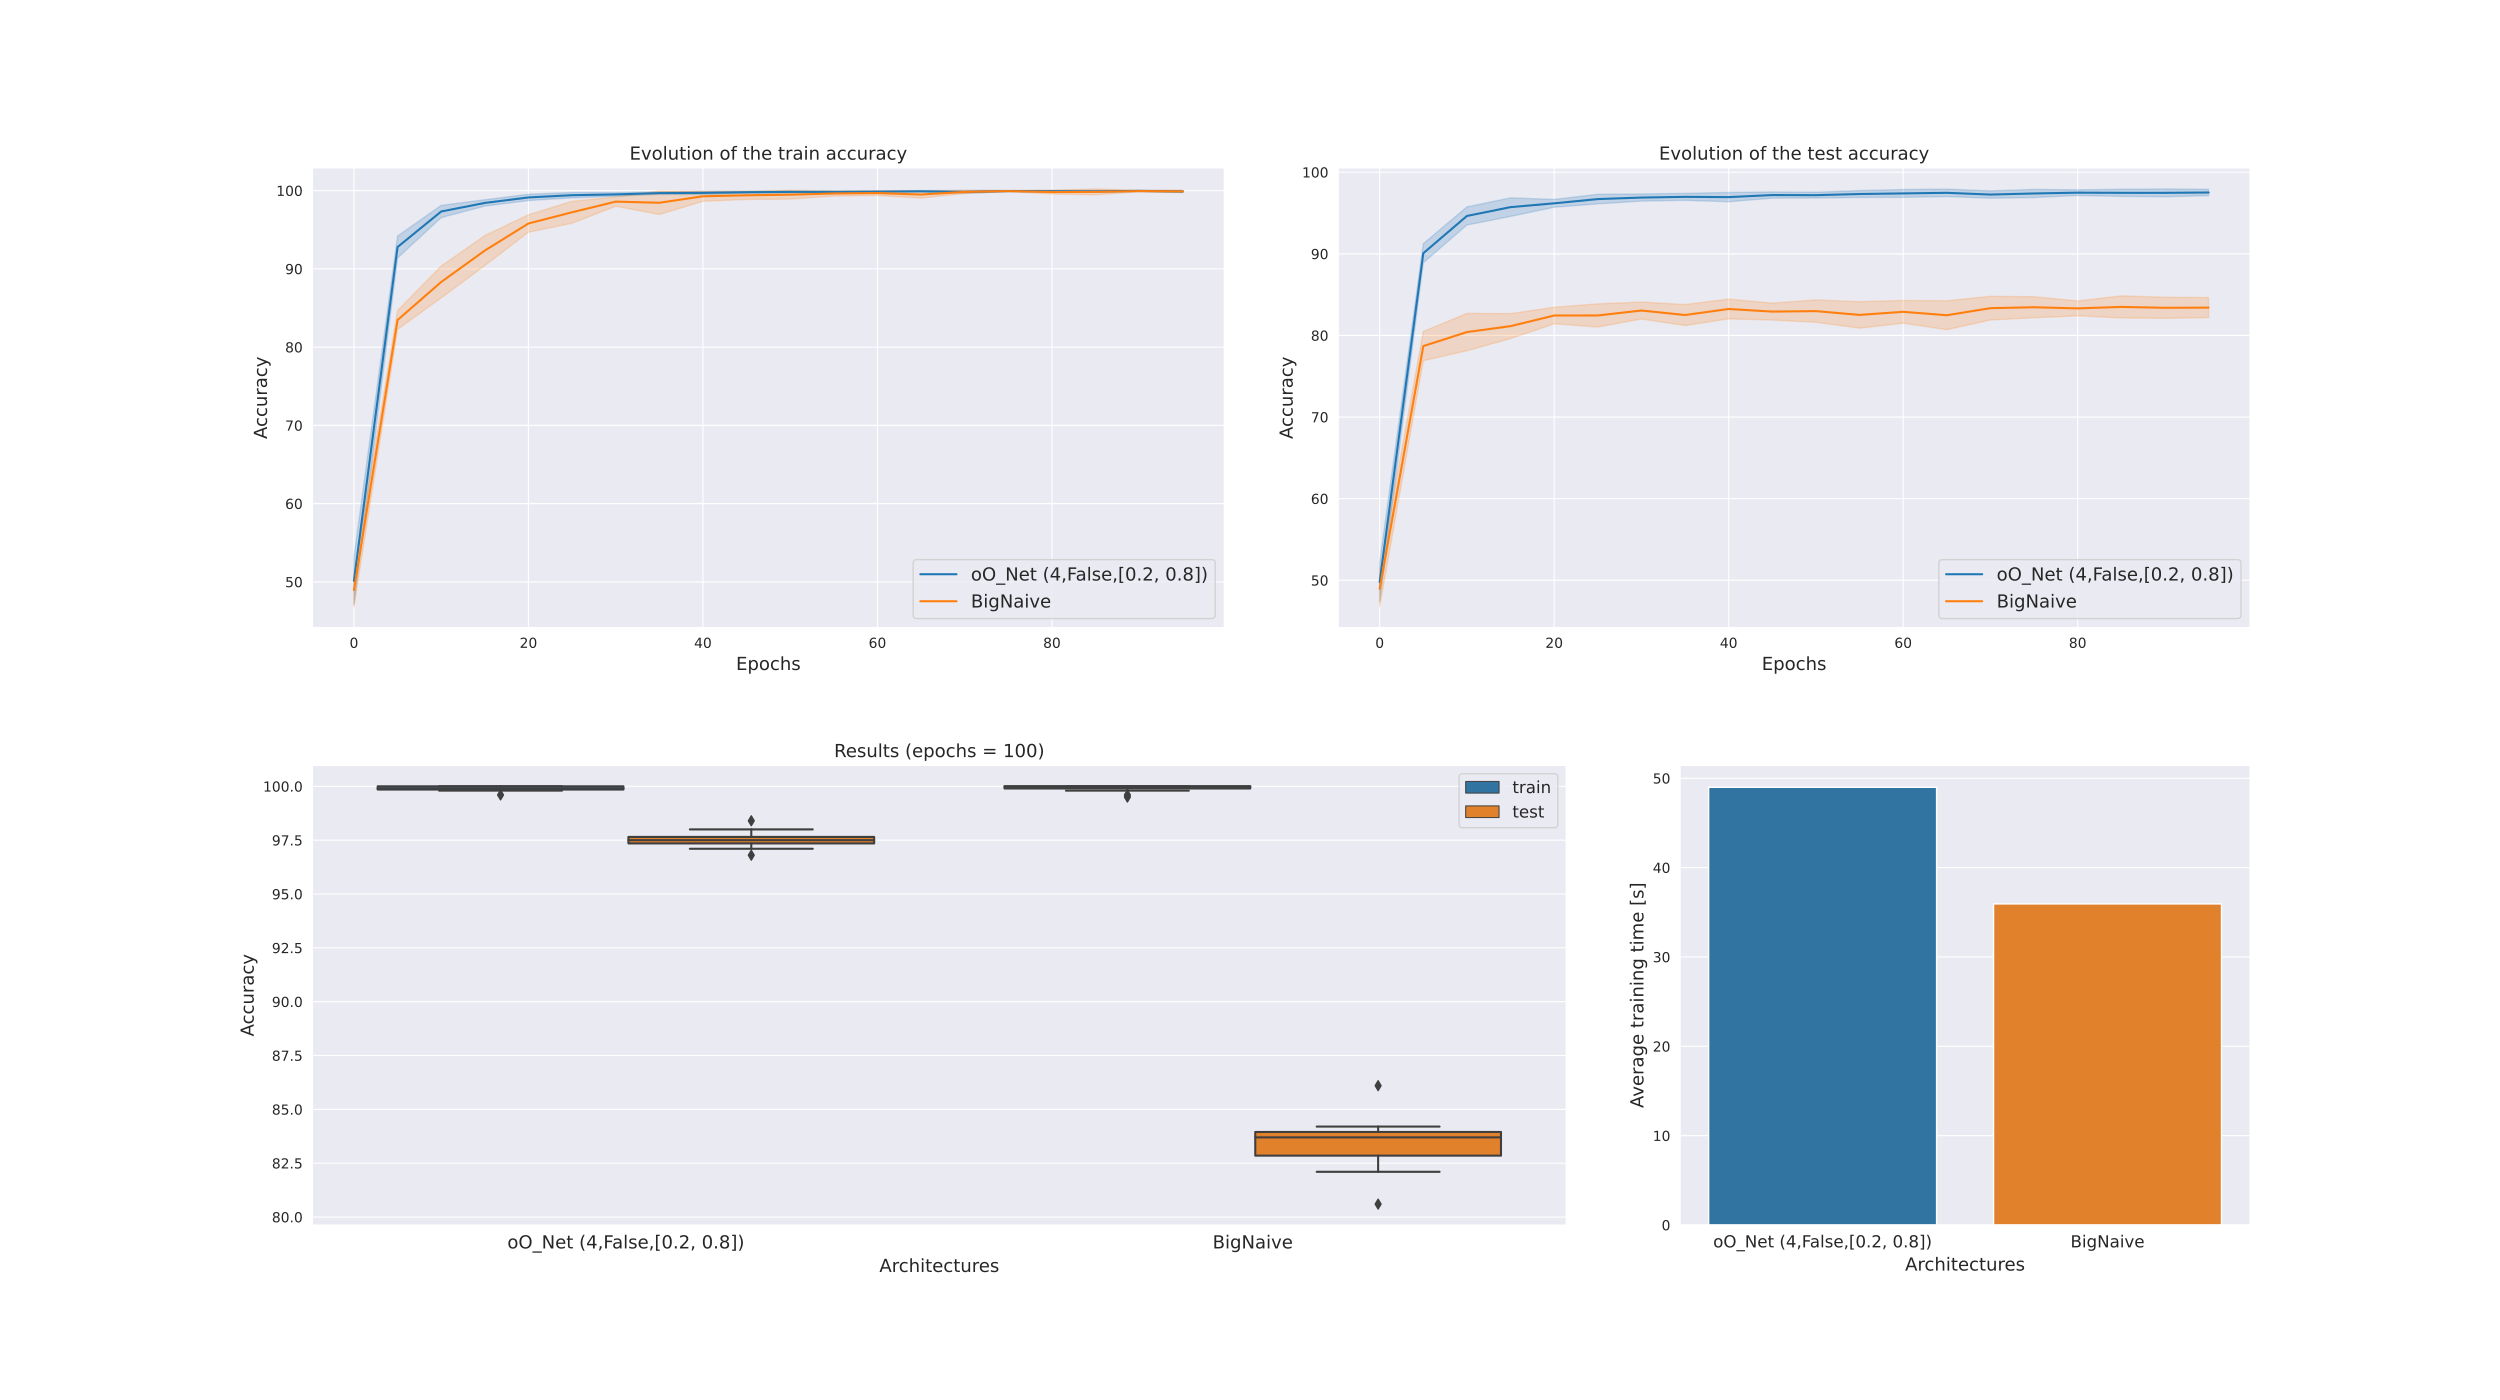 <?xml version="1.0" encoding="utf-8" standalone="no"?>
<!DOCTYPE svg PUBLIC "-//W3C//DTD SVG 1.1//EN"
  "http://www.w3.org/Graphics/SVG/1.1/DTD/svg11.dtd">
<!-- Created with matplotlib (https://matplotlib.org/) -->
<svg height="1008pt" version="1.1" viewBox="0 0 1800 1008" width="1800pt" xmlns="http://www.w3.org/2000/svg" xmlns:xlink="http://www.w3.org/1999/xlink">
 <defs>
  <style type="text/css">*{stroke-linecap:butt;stroke-linejoin:round;}</style>
 </defs>
 <g id="figure_1">
  <g id="patch_1">
   <path d="M 0 1008 
L 1800 1008 
L 1800 0 
L 0 0 
z
" style="fill:#ffffff;"/>
  </g>
  <g id="axes_1">
   <g id="patch_2">
    <path d="M 225 451.847 
L 881.471 451.847 
L 881.471 120.96 
L 225 120.96 
z
" style="fill:#eaeaf2;"/>
   </g>
   <g id="matplotlib.axis_1">
    <g id="xtick_1">
     <g id="line2d_1">
      <path clip-path="url(#p8388f7ea48)" d="M 254.84 451.847 
L 254.84 120.96 
" style="fill:none;stroke:#ffffff;stroke-linecap:round;stroke-width:0.8;"/>
     </g>
     <g id="text_1">
      <!-- 0 -->
      <g style="fill:#262626;" transform="translate(251.658 466.445)scale(0.1 -0.1)">
       <defs>
        <path d="M 31.781 66.406 
Q 24.172 66.406 20.328 58.906 
Q 16.5 51.422 16.5 36.375 
Q 16.5 21.391 20.328 13.891 
Q 24.172 6.391 31.781 6.391 
Q 39.453 6.391 43.281 13.891 
Q 47.125 21.391 47.125 36.375 
Q 47.125 51.422 43.281 58.906 
Q 39.453 66.406 31.781 66.406 
z
M 31.781 74.219 
Q 44.047 74.219 50.516 64.516 
Q 56.984 54.828 56.984 36.375 
Q 56.984 17.969 50.516 8.266 
Q 44.047 -1.422 31.781 -1.422 
Q 19.531 -1.422 13.062 8.266 
Q 6.594 17.969 6.594 36.375 
Q 6.594 54.828 13.062 64.516 
Q 19.531 74.219 31.781 74.219 
z
" id="DejaVuSans-48"/>
       </defs>
       <use xlink:href="#DejaVuSans-48"/>
      </g>
     </g>
    </g>
    <g id="xtick_2">
     <g id="line2d_2">
      <path clip-path="url(#p8388f7ea48)" d="M 380.48 451.847 
L 380.48 120.96 
" style="fill:none;stroke:#ffffff;stroke-linecap:round;stroke-width:0.8;"/>
     </g>
     <g id="text_2">
      <!-- 20 -->
      <g style="fill:#262626;" transform="translate(374.117 466.445)scale(0.1 -0.1)">
       <defs>
        <path d="M 19.188 8.297 
L 53.609 8.297 
L 53.609 0 
L 7.328 0 
L 7.328 8.297 
Q 12.938 14.109 22.625 23.891 
Q 32.328 33.688 34.812 36.531 
Q 39.547 41.844 41.422 45.531 
Q 43.312 49.219 43.312 52.781 
Q 43.312 58.594 39.234 62.25 
Q 35.156 65.922 28.609 65.922 
Q 23.969 65.922 18.812 64.312 
Q 13.672 62.703 7.812 59.422 
L 7.812 69.391 
Q 13.766 71.781 18.938 73 
Q 24.125 74.219 28.422 74.219 
Q 39.75 74.219 46.484 68.547 
Q 53.219 62.891 53.219 53.422 
Q 53.219 48.922 51.531 44.891 
Q 49.859 40.875 45.406 35.406 
Q 44.188 33.984 37.641 27.219 
Q 31.109 20.453 19.188 8.297 
z
" id="DejaVuSans-50"/>
       </defs>
       <use xlink:href="#DejaVuSans-50"/>
       <use x="63.623" xlink:href="#DejaVuSans-48"/>
      </g>
     </g>
    </g>
    <g id="xtick_3">
     <g id="line2d_3">
      <path clip-path="url(#p8388f7ea48)" d="M 506.12 451.847 
L 506.12 120.96 
" style="fill:none;stroke:#ffffff;stroke-linecap:round;stroke-width:0.8;"/>
     </g>
     <g id="text_3">
      <!-- 40 -->
      <g style="fill:#262626;" transform="translate(499.758 466.445)scale(0.1 -0.1)">
       <defs>
        <path d="M 37.797 64.312 
L 12.891 25.391 
L 37.797 25.391 
z
M 35.203 72.906 
L 47.609 72.906 
L 47.609 25.391 
L 58.016 25.391 
L 58.016 17.188 
L 47.609 17.188 
L 47.609 0 
L 37.797 0 
L 37.797 17.188 
L 4.891 17.188 
L 4.891 26.703 
z
" id="DejaVuSans-52"/>
       </defs>
       <use xlink:href="#DejaVuSans-52"/>
       <use x="63.623" xlink:href="#DejaVuSans-48"/>
      </g>
     </g>
    </g>
    <g id="xtick_4">
     <g id="line2d_4">
      <path clip-path="url(#p8388f7ea48)" d="M 631.76 451.847 
L 631.76 120.96 
" style="fill:none;stroke:#ffffff;stroke-linecap:round;stroke-width:0.8;"/>
     </g>
     <g id="text_4">
      <!-- 60 -->
      <g style="fill:#262626;" transform="translate(625.398 466.445)scale(0.1 -0.1)">
       <defs>
        <path d="M 33.016 40.375 
Q 26.375 40.375 22.484 35.828 
Q 18.609 31.297 18.609 23.391 
Q 18.609 15.531 22.484 10.953 
Q 26.375 6.391 33.016 6.391 
Q 39.656 6.391 43.531 10.953 
Q 47.406 15.531 47.406 23.391 
Q 47.406 31.297 43.531 35.828 
Q 39.656 40.375 33.016 40.375 
z
M 52.594 71.297 
L 52.594 62.312 
Q 48.875 64.062 45.094 64.984 
Q 41.312 65.922 37.594 65.922 
Q 27.828 65.922 22.672 59.328 
Q 17.531 52.734 16.797 39.406 
Q 19.672 43.656 24.016 45.922 
Q 28.375 48.188 33.594 48.188 
Q 44.578 48.188 50.953 41.516 
Q 57.328 34.859 57.328 23.391 
Q 57.328 12.156 50.688 5.359 
Q 44.047 -1.422 33.016 -1.422 
Q 20.359 -1.422 13.672 8.266 
Q 6.984 17.969 6.984 36.375 
Q 6.984 53.656 15.188 63.938 
Q 23.391 74.219 37.203 74.219 
Q 40.922 74.219 44.703 73.484 
Q 48.484 72.75 52.594 71.297 
z
" id="DejaVuSans-54"/>
       </defs>
       <use xlink:href="#DejaVuSans-54"/>
       <use x="63.623" xlink:href="#DejaVuSans-48"/>
      </g>
     </g>
    </g>
    <g id="xtick_5">
     <g id="line2d_5">
      <path clip-path="url(#p8388f7ea48)" d="M 757.401 451.847 
L 757.401 120.96 
" style="fill:none;stroke:#ffffff;stroke-linecap:round;stroke-width:0.8;"/>
     </g>
     <g id="text_5">
      <!-- 80 -->
      <g style="fill:#262626;" transform="translate(751.038 466.445)scale(0.1 -0.1)">
       <defs>
        <path d="M 31.781 34.625 
Q 24.75 34.625 20.719 30.859 
Q 16.703 27.094 16.703 20.516 
Q 16.703 13.922 20.719 10.156 
Q 24.75 6.391 31.781 6.391 
Q 38.812 6.391 42.859 10.172 
Q 46.922 13.969 46.922 20.516 
Q 46.922 27.094 42.891 30.859 
Q 38.875 34.625 31.781 34.625 
z
M 21.922 38.812 
Q 15.578 40.375 12.031 44.719 
Q 8.5 49.078 8.5 55.328 
Q 8.5 64.062 14.719 69.141 
Q 20.953 74.219 31.781 74.219 
Q 42.672 74.219 48.875 69.141 
Q 55.078 64.062 55.078 55.328 
Q 55.078 49.078 51.531 44.719 
Q 48 40.375 41.703 38.812 
Q 48.828 37.156 52.797 32.312 
Q 56.781 27.484 56.781 20.516 
Q 56.781 9.906 50.312 4.234 
Q 43.844 -1.422 31.781 -1.422 
Q 19.734 -1.422 13.25 4.234 
Q 6.781 9.906 6.781 20.516 
Q 6.781 27.484 10.781 32.312 
Q 14.797 37.156 21.922 38.812 
z
M 18.312 54.391 
Q 18.312 48.734 21.844 45.562 
Q 25.391 42.391 31.781 42.391 
Q 38.141 42.391 41.719 45.562 
Q 45.312 48.734 45.312 54.391 
Q 45.312 60.062 41.719 63.234 
Q 38.141 66.406 31.781 66.406 
Q 25.391 66.406 21.844 63.234 
Q 18.312 60.062 18.312 54.391 
z
" id="DejaVuSans-56"/>
       </defs>
       <use xlink:href="#DejaVuSans-56"/>
       <use x="63.623" xlink:href="#DejaVuSans-48"/>
      </g>
     </g>
    </g>
    <g id="text_6">
     <!-- Epochs -->
     <g style="fill:#262626;" transform="translate(529.945 482.403)scale(0.13 -0.13)">
      <defs>
       <path d="M 9.812 72.906 
L 55.906 72.906 
L 55.906 64.594 
L 19.672 64.594 
L 19.672 43.016 
L 54.391 43.016 
L 54.391 34.719 
L 19.672 34.719 
L 19.672 8.297 
L 56.781 8.297 
L 56.781 0 
L 9.812 0 
z
" id="DejaVuSans-69"/>
       <path d="M 18.109 8.203 
L 18.109 -20.797 
L 9.078 -20.797 
L 9.078 54.688 
L 18.109 54.688 
L 18.109 46.391 
Q 20.953 51.266 25.266 53.625 
Q 29.594 56 35.594 56 
Q 45.562 56 51.781 48.094 
Q 58.016 40.188 58.016 27.297 
Q 58.016 14.406 51.781 6.484 
Q 45.562 -1.422 35.594 -1.422 
Q 29.594 -1.422 25.266 0.953 
Q 20.953 3.328 18.109 8.203 
z
M 48.688 27.297 
Q 48.688 37.203 44.609 42.844 
Q 40.531 48.484 33.406 48.484 
Q 26.266 48.484 22.188 42.844 
Q 18.109 37.203 18.109 27.297 
Q 18.109 17.391 22.188 11.75 
Q 26.266 6.109 33.406 6.109 
Q 40.531 6.109 44.609 11.75 
Q 48.688 17.391 48.688 27.297 
z
" id="DejaVuSans-112"/>
       <path d="M 30.609 48.391 
Q 23.391 48.391 19.188 42.75 
Q 14.984 37.109 14.984 27.297 
Q 14.984 17.484 19.156 11.844 
Q 23.344 6.203 30.609 6.203 
Q 37.797 6.203 41.984 11.859 
Q 46.188 17.531 46.188 27.297 
Q 46.188 37.016 41.984 42.703 
Q 37.797 48.391 30.609 48.391 
z
M 30.609 56 
Q 42.328 56 49.016 48.375 
Q 55.719 40.766 55.719 27.297 
Q 55.719 13.875 49.016 6.219 
Q 42.328 -1.422 30.609 -1.422 
Q 18.844 -1.422 12.172 6.219 
Q 5.516 13.875 5.516 27.297 
Q 5.516 40.766 12.172 48.375 
Q 18.844 56 30.609 56 
z
" id="DejaVuSans-111"/>
       <path d="M 48.781 52.594 
L 48.781 44.188 
Q 44.969 46.297 41.141 47.344 
Q 37.312 48.391 33.406 48.391 
Q 24.656 48.391 19.812 42.844 
Q 14.984 37.312 14.984 27.297 
Q 14.984 17.281 19.812 11.734 
Q 24.656 6.203 33.406 6.203 
Q 37.312 6.203 41.141 7.25 
Q 44.969 8.297 48.781 10.406 
L 48.781 2.094 
Q 45.016 0.344 40.984 -0.531 
Q 36.969 -1.422 32.422 -1.422 
Q 20.062 -1.422 12.781 6.344 
Q 5.516 14.109 5.516 27.297 
Q 5.516 40.672 12.859 48.328 
Q 20.219 56 33.016 56 
Q 37.156 56 41.109 55.141 
Q 45.062 54.297 48.781 52.594 
z
" id="DejaVuSans-99"/>
       <path d="M 54.891 33.016 
L 54.891 0 
L 45.906 0 
L 45.906 32.719 
Q 45.906 40.484 42.875 44.328 
Q 39.844 48.188 33.797 48.188 
Q 26.516 48.188 22.312 43.547 
Q 18.109 38.922 18.109 30.906 
L 18.109 0 
L 9.078 0 
L 9.078 75.984 
L 18.109 75.984 
L 18.109 46.188 
Q 21.344 51.125 25.703 53.562 
Q 30.078 56 35.797 56 
Q 45.219 56 50.047 50.172 
Q 54.891 44.344 54.891 33.016 
z
" id="DejaVuSans-104"/>
       <path d="M 44.281 53.078 
L 44.281 44.578 
Q 40.484 46.531 36.375 47.5 
Q 32.281 48.484 27.875 48.484 
Q 21.188 48.484 17.844 46.438 
Q 14.5 44.391 14.5 40.281 
Q 14.5 37.156 16.891 35.375 
Q 19.281 33.594 26.516 31.984 
L 29.594 31.297 
Q 39.156 29.25 43.188 25.516 
Q 47.219 21.781 47.219 15.094 
Q 47.219 7.469 41.188 3.016 
Q 35.156 -1.422 24.609 -1.422 
Q 20.219 -1.422 15.453 -0.562 
Q 10.688 0.297 5.422 2 
L 5.422 11.281 
Q 10.406 8.688 15.234 7.391 
Q 20.062 6.109 24.812 6.109 
Q 31.156 6.109 34.562 8.281 
Q 37.984 10.453 37.984 14.406 
Q 37.984 18.062 35.516 20.016 
Q 33.062 21.969 24.703 23.781 
L 21.578 24.516 
Q 13.234 26.266 9.516 29.906 
Q 5.812 33.547 5.812 39.891 
Q 5.812 47.609 11.281 51.797 
Q 16.75 56 26.812 56 
Q 31.781 56 36.172 55.266 
Q 40.578 54.547 44.281 53.078 
z
" id="DejaVuSans-115"/>
      </defs>
      <use xlink:href="#DejaVuSans-69"/>
      <use x="63.184" xlink:href="#DejaVuSans-112"/>
      <use x="126.66" xlink:href="#DejaVuSans-111"/>
      <use x="187.842" xlink:href="#DejaVuSans-99"/>
      <use x="242.822" xlink:href="#DejaVuSans-104"/>
      <use x="306.201" xlink:href="#DejaVuSans-115"/>
     </g>
    </g>
   </g>
   <g id="matplotlib.axis_2">
    <g id="ytick_1">
     <g id="line2d_6">
      <path clip-path="url(#p8388f7ea48)" d="M 225 418.966 
L 881.471 418.966 
" style="fill:none;stroke:#ffffff;stroke-linecap:round;stroke-width:0.8;"/>
     </g>
     <g id="text_7">
      <!-- 50 -->
      <g style="fill:#262626;" transform="translate(205.275 422.765)scale(0.1 -0.1)">
       <defs>
        <path d="M 10.797 72.906 
L 49.516 72.906 
L 49.516 64.594 
L 19.828 64.594 
L 19.828 46.734 
Q 21.969 47.469 24.109 47.828 
Q 26.266 48.188 28.422 48.188 
Q 40.625 48.188 47.75 41.5 
Q 54.891 34.812 54.891 23.391 
Q 54.891 11.625 47.562 5.094 
Q 40.234 -1.422 26.906 -1.422 
Q 22.312 -1.422 17.547 -0.641 
Q 12.797 0.141 7.719 1.703 
L 7.719 11.625 
Q 12.109 9.234 16.797 8.062 
Q 21.484 6.891 26.703 6.891 
Q 35.156 6.891 40.078 11.328 
Q 45.016 15.766 45.016 23.391 
Q 45.016 31 40.078 35.438 
Q 35.156 39.891 26.703 39.891 
Q 22.75 39.891 18.812 39.016 
Q 14.891 38.141 10.797 36.281 
z
" id="DejaVuSans-53"/>
       </defs>
       <use xlink:href="#DejaVuSans-53"/>
       <use x="63.623" xlink:href="#DejaVuSans-48"/>
      </g>
     </g>
    </g>
    <g id="ytick_2">
     <g id="line2d_7">
      <path clip-path="url(#p8388f7ea48)" d="M 225 362.62 
L 881.471 362.62 
" style="fill:none;stroke:#ffffff;stroke-linecap:round;stroke-width:0.8;"/>
     </g>
     <g id="text_8">
      <!-- 60 -->
      <g style="fill:#262626;" transform="translate(205.275 366.419)scale(0.1 -0.1)">
       <use xlink:href="#DejaVuSans-54"/>
       <use x="63.623" xlink:href="#DejaVuSans-48"/>
      </g>
     </g>
    </g>
    <g id="ytick_3">
     <g id="line2d_8">
      <path clip-path="url(#p8388f7ea48)" d="M 225 306.274 
L 881.471 306.274 
" style="fill:none;stroke:#ffffff;stroke-linecap:round;stroke-width:0.8;"/>
     </g>
     <g id="text_9">
      <!-- 70 -->
      <g style="fill:#262626;" transform="translate(205.275 310.074)scale(0.1 -0.1)">
       <defs>
        <path d="M 8.203 72.906 
L 55.078 72.906 
L 55.078 68.703 
L 28.609 0 
L 18.312 0 
L 43.219 64.594 
L 8.203 64.594 
z
" id="DejaVuSans-55"/>
       </defs>
       <use xlink:href="#DejaVuSans-55"/>
       <use x="63.623" xlink:href="#DejaVuSans-48"/>
      </g>
     </g>
    </g>
    <g id="ytick_4">
     <g id="line2d_9">
      <path clip-path="url(#p8388f7ea48)" d="M 225 249.929 
L 881.471 249.929 
" style="fill:none;stroke:#ffffff;stroke-linecap:round;stroke-width:0.8;"/>
     </g>
     <g id="text_10">
      <!-- 80 -->
      <g style="fill:#262626;" transform="translate(205.275 253.728)scale(0.1 -0.1)">
       <use xlink:href="#DejaVuSans-56"/>
       <use x="63.623" xlink:href="#DejaVuSans-48"/>
      </g>
     </g>
    </g>
    <g id="ytick_5">
     <g id="line2d_10">
      <path clip-path="url(#p8388f7ea48)" d="M 225 193.583 
L 881.471 193.583 
" style="fill:none;stroke:#ffffff;stroke-linecap:round;stroke-width:0.8;"/>
     </g>
     <g id="text_11">
      <!-- 90 -->
      <g style="fill:#262626;" transform="translate(205.275 197.382)scale(0.1 -0.1)">
       <defs>
        <path d="M 10.984 1.516 
L 10.984 10.5 
Q 14.703 8.734 18.5 7.812 
Q 22.312 6.891 25.984 6.891 
Q 35.75 6.891 40.891 13.453 
Q 46.047 20.016 46.781 33.406 
Q 43.953 29.203 39.594 26.953 
Q 35.25 24.703 29.984 24.703 
Q 19.047 24.703 12.672 31.312 
Q 6.297 37.938 6.297 49.422 
Q 6.297 60.641 12.938 67.422 
Q 19.578 74.219 30.609 74.219 
Q 43.266 74.219 49.922 64.516 
Q 56.594 54.828 56.594 36.375 
Q 56.594 19.141 48.406 8.859 
Q 40.234 -1.422 26.422 -1.422 
Q 22.703 -1.422 18.891 -0.688 
Q 15.094 0.047 10.984 1.516 
z
M 30.609 32.422 
Q 37.25 32.422 41.125 36.953 
Q 45.016 41.5 45.016 49.422 
Q 45.016 57.281 41.125 61.844 
Q 37.25 66.406 30.609 66.406 
Q 23.969 66.406 20.094 61.844 
Q 16.219 57.281 16.219 49.422 
Q 16.219 41.5 20.094 36.953 
Q 23.969 32.422 30.609 32.422 
z
" id="DejaVuSans-57"/>
       </defs>
       <use xlink:href="#DejaVuSans-57"/>
       <use x="63.623" xlink:href="#DejaVuSans-48"/>
      </g>
     </g>
    </g>
    <g id="ytick_6">
     <g id="line2d_11">
      <path clip-path="url(#p8388f7ea48)" d="M 225 137.237 
L 881.471 137.237 
" style="fill:none;stroke:#ffffff;stroke-linecap:round;stroke-width:0.8;"/>
     </g>
     <g id="text_12">
      <!-- 100 -->
      <g style="fill:#262626;" transform="translate(198.912 141.036)scale(0.1 -0.1)">
       <defs>
        <path d="M 12.406 8.297 
L 28.516 8.297 
L 28.516 63.922 
L 10.984 60.406 
L 10.984 69.391 
L 28.422 72.906 
L 38.281 72.906 
L 38.281 8.297 
L 54.391 8.297 
L 54.391 0 
L 12.406 0 
z
" id="DejaVuSans-49"/>
       </defs>
       <use xlink:href="#DejaVuSans-49"/>
       <use x="63.623" xlink:href="#DejaVuSans-48"/>
       <use x="127.246" xlink:href="#DejaVuSans-48"/>
      </g>
     </g>
    </g>
    <g id="text_13">
     <!-- Accuracy -->
     <g style="fill:#262626;" transform="translate(192.209 316.08)rotate(-90)scale(0.13 -0.13)">
      <defs>
       <path d="M 34.188 63.188 
L 20.797 26.906 
L 47.609 26.906 
z
M 28.609 72.906 
L 39.797 72.906 
L 67.578 0 
L 57.328 0 
L 50.688 18.703 
L 17.828 18.703 
L 11.188 0 
L 0.781 0 
z
" id="DejaVuSans-65"/>
       <path d="M 8.5 21.578 
L 8.5 54.688 
L 17.484 54.688 
L 17.484 21.922 
Q 17.484 14.156 20.5 10.266 
Q 23.531 6.391 29.594 6.391 
Q 36.859 6.391 41.078 11.031 
Q 45.312 15.672 45.312 23.688 
L 45.312 54.688 
L 54.297 54.688 
L 54.297 0 
L 45.312 0 
L 45.312 8.406 
Q 42.047 3.422 37.719 1 
Q 33.406 -1.422 27.688 -1.422 
Q 18.266 -1.422 13.375 4.438 
Q 8.5 10.297 8.5 21.578 
z
M 31.109 56 
z
" id="DejaVuSans-117"/>
       <path d="M 41.109 46.297 
Q 39.594 47.172 37.812 47.578 
Q 36.031 48 33.891 48 
Q 26.266 48 22.188 43.047 
Q 18.109 38.094 18.109 28.812 
L 18.109 0 
L 9.078 0 
L 9.078 54.688 
L 18.109 54.688 
L 18.109 46.188 
Q 20.953 51.172 25.484 53.578 
Q 30.031 56 36.531 56 
Q 37.453 56 38.578 55.875 
Q 39.703 55.766 41.062 55.516 
z
" id="DejaVuSans-114"/>
       <path d="M 34.281 27.484 
Q 23.391 27.484 19.188 25 
Q 14.984 22.516 14.984 16.5 
Q 14.984 11.719 18.141 8.906 
Q 21.297 6.109 26.703 6.109 
Q 34.188 6.109 38.703 11.406 
Q 43.219 16.703 43.219 25.484 
L 43.219 27.484 
z
M 52.203 31.203 
L 52.203 0 
L 43.219 0 
L 43.219 8.297 
Q 40.141 3.328 35.547 0.953 
Q 30.953 -1.422 24.312 -1.422 
Q 15.922 -1.422 10.953 3.297 
Q 6 8.016 6 15.922 
Q 6 25.141 12.172 29.828 
Q 18.359 34.516 30.609 34.516 
L 43.219 34.516 
L 43.219 35.406 
Q 43.219 41.609 39.141 45 
Q 35.062 48.391 27.688 48.391 
Q 23 48.391 18.547 47.266 
Q 14.109 46.141 10.016 43.891 
L 10.016 52.203 
Q 14.938 54.109 19.578 55.047 
Q 24.219 56 28.609 56 
Q 40.484 56 46.344 49.844 
Q 52.203 43.703 52.203 31.203 
z
" id="DejaVuSans-97"/>
       <path d="M 32.172 -5.078 
Q 28.375 -14.844 24.75 -17.812 
Q 21.141 -20.797 15.094 -20.797 
L 7.906 -20.797 
L 7.906 -13.281 
L 13.188 -13.281 
Q 16.891 -13.281 18.938 -11.516 
Q 21 -9.766 23.484 -3.219 
L 25.094 0.875 
L 2.984 54.688 
L 12.5 54.688 
L 29.594 11.922 
L 46.688 54.688 
L 56.203 54.688 
z
" id="DejaVuSans-121"/>
      </defs>
      <use xlink:href="#DejaVuSans-65"/>
      <use x="66.658" xlink:href="#DejaVuSans-99"/>
      <use x="121.639" xlink:href="#DejaVuSans-99"/>
      <use x="176.619" xlink:href="#DejaVuSans-117"/>
      <use x="239.998" xlink:href="#DejaVuSans-114"/>
      <use x="281.111" xlink:href="#DejaVuSans-97"/>
      <use x="342.391" xlink:href="#DejaVuSans-99"/>
      <use x="397.371" xlink:href="#DejaVuSans-121"/>
     </g>
    </g>
   </g>
   <g id="PolyCollection_1">
    <defs>
     <path d="M 254.84 -606.857 
L 254.84 -572.714 
L 286.25 -822.255 
L 317.66 -851.338 
L 349.07 -859.61 
L 380.48 -863.574 
L 411.89 -865.53 
L 443.3 -866.693 
L 474.71 -868.027 
L 506.12 -867.842 
L 537.53 -868.789 
L 568.94 -869.008 
L 600.35 -869.349 
L 631.76 -869.505 
L 663.171 -869.759 
L 694.581 -868.766 
L 725.991 -870.044 
L 757.401 -869.9 
L 788.811 -869.677 
L 820.221 -870.025 
L 851.631 -869.542 
L 851.631 -870.782 
L 851.631 -870.782 
L 820.221 -871.051 
L 788.811 -870.872 
L 757.401 -870.8 
L 725.991 -870.881 
L 694.581 -870.882 
L 663.171 -870.791 
L 631.76 -870.519 
L 600.35 -870.374 
L 568.94 -870.64 
L 537.53 -870.409 
L 506.12 -870.379 
L 474.71 -869.893 
L 443.3 -869.349 
L 411.89 -869.384 
L 380.48 -868.111 
L 349.07 -864.186 
L 317.66 -860.137 
L 286.25 -838.058 
L 254.84 -606.857 
z
" id="m871b2a7257" style="stroke:#1f77b4;stroke-opacity:0.2;"/>
    </defs>
    <g clip-path="url(#p8388f7ea48)">
     <use style="fill:#1f77b4;fill-opacity:0.2;stroke:#1f77b4;stroke-opacity:0.2;" x="0" xlink:href="#m871b2a7257" y="1008"/>
    </g>
   </g>
   <g id="PolyCollection_2">
    <defs>
     <path d="M 254.84 -595.155 
L 254.84 -571.193 
L 286.25 -770.858 
L 317.66 -793.499 
L 349.07 -816.804 
L 380.48 -840.809 
L 411.89 -847.272 
L 443.3 -859.5 
L 474.71 -853.559 
L 506.12 -863.064 
L 537.53 -864.37 
L 568.94 -864.623 
L 600.35 -866.844 
L 631.76 -867.296 
L 663.171 -865.337 
L 694.581 -868.724 
L 725.991 -870.069 
L 757.401 -868.349 
L 788.811 -867.723 
L 820.221 -869.958 
L 851.631 -869.321 
L 851.631 -871.078 
L 851.631 -871.078 
L 820.221 -870.892 
L 788.811 -872 
L 757.401 -871.149 
L 725.991 -870.781 
L 694.581 -870.924 
L 663.171 -870.554 
L 631.76 -870.7 
L 600.35 -870.55 
L 568.94 -871.043 
L 537.53 -870.394 
L 506.12 -870.273 
L 474.71 -870.462 
L 443.3 -866.174 
L 411.89 -863.076 
L 380.48 -853.387 
L 349.07 -838.4 
L 317.66 -816.478 
L 286.25 -784.352 
L 254.84 -595.155 
z
" id="mefc428b7d2" style="stroke:#ff7f0e;stroke-opacity:0.2;"/>
    </defs>
    <g clip-path="url(#p8388f7ea48)">
     <use style="fill:#ff7f0e;fill-opacity:0.2;stroke:#ff7f0e;stroke-opacity:0.2;" x="0" xlink:href="#mefc428b7d2" y="1008"/>
    </g>
   </g>
   <g id="line2d_12">
    <path clip-path="url(#p8388f7ea48)" d="M 254.84 418.215 
L 286.25 177.843 
L 317.66 152.262 
L 349.07 146.102 
L 380.48 142.158 
L 411.89 140.543 
L 443.3 139.979 
L 474.71 139.04 
L 506.12 138.89 
L 537.53 138.401 
L 568.94 138.176 
L 600.35 138.138 
L 631.76 137.988 
L 663.171 137.725 
L 694.581 138.176 
L 725.991 137.537 
L 757.401 137.65 
L 788.811 137.725 
L 820.221 137.462 
L 851.631 137.838 
" style="fill:none;stroke:#1f77b4;stroke-linecap:round;stroke-width:1.5;"/>
   </g>
   <g id="line2d_13">
    <path clip-path="url(#p8388f7ea48)" d="M 254.84 424.826 
L 286.25 230.395 
L 317.66 203.011 
L 349.07 180.398 
L 380.48 160.902 
L 411.89 152.826 
L 443.3 145.163 
L 474.71 145.989 
L 506.12 141.331 
L 537.53 140.618 
L 568.94 140.167 
L 600.35 139.303 
L 631.76 139.002 
L 663.171 140.054 
L 694.581 138.176 
L 725.991 137.575 
L 757.401 138.251 
L 788.811 138.138 
L 820.221 137.575 
L 851.631 137.8 
" style="fill:none;stroke:#ff7f0e;stroke-linecap:round;stroke-width:1.5;"/>
   </g>
   <g id="line2d_14"/>
   <g id="line2d_15"/>
   <g id="patch_3">
    <path d="M 225 451.847 
L 225 120.96 
" style="fill:none;stroke:#ffffff;stroke-linecap:square;stroke-linejoin:miter;stroke-width:0.8;"/>
   </g>
   <g id="patch_4">
    <path d="M 881.471 451.847 
L 881.471 120.96 
" style="fill:none;stroke:#ffffff;stroke-linecap:square;stroke-linejoin:miter;stroke-width:0.8;"/>
   </g>
   <g id="patch_5">
    <path d="M 225 451.847 
L 881.471 451.847 
" style="fill:none;stroke:#ffffff;stroke-linecap:square;stroke-linejoin:miter;stroke-width:0.8;"/>
   </g>
   <g id="patch_6">
    <path d="M 225 120.96 
L 881.471 120.96 
" style="fill:none;stroke:#ffffff;stroke-linecap:square;stroke-linejoin:miter;stroke-width:0.8;"/>
   </g>
   <g id="text_14">
    <!-- Evolution of the train accuracy -->
    <g style="fill:#262626;" transform="translate(453.276 114.96)scale(0.13 -0.13)">
     <defs>
      <path d="M 2.984 54.688 
L 12.5 54.688 
L 29.594 8.797 
L 46.688 54.688 
L 56.203 54.688 
L 35.688 0 
L 23.484 0 
z
" id="DejaVuSans-118"/>
      <path d="M 9.422 75.984 
L 18.406 75.984 
L 18.406 0 
L 9.422 0 
z
" id="DejaVuSans-108"/>
      <path d="M 18.312 70.219 
L 18.312 54.688 
L 36.812 54.688 
L 36.812 47.703 
L 18.312 47.703 
L 18.312 18.016 
Q 18.312 11.328 20.141 9.422 
Q 21.969 7.516 27.594 7.516 
L 36.812 7.516 
L 36.812 0 
L 27.594 0 
Q 17.188 0 13.234 3.875 
Q 9.281 7.766 9.281 18.016 
L 9.281 47.703 
L 2.688 47.703 
L 2.688 54.688 
L 9.281 54.688 
L 9.281 70.219 
z
" id="DejaVuSans-116"/>
      <path d="M 9.422 54.688 
L 18.406 54.688 
L 18.406 0 
L 9.422 0 
z
M 9.422 75.984 
L 18.406 75.984 
L 18.406 64.594 
L 9.422 64.594 
z
" id="DejaVuSans-105"/>
      <path d="M 54.891 33.016 
L 54.891 0 
L 45.906 0 
L 45.906 32.719 
Q 45.906 40.484 42.875 44.328 
Q 39.844 48.188 33.797 48.188 
Q 26.516 48.188 22.312 43.547 
Q 18.109 38.922 18.109 30.906 
L 18.109 0 
L 9.078 0 
L 9.078 54.688 
L 18.109 54.688 
L 18.109 46.188 
Q 21.344 51.125 25.703 53.562 
Q 30.078 56 35.797 56 
Q 45.219 56 50.047 50.172 
Q 54.891 44.344 54.891 33.016 
z
" id="DejaVuSans-110"/>
      <path id="DejaVuSans-32"/>
      <path d="M 37.109 75.984 
L 37.109 68.5 
L 28.516 68.5 
Q 23.688 68.5 21.797 66.547 
Q 19.922 64.594 19.922 59.516 
L 19.922 54.688 
L 34.719 54.688 
L 34.719 47.703 
L 19.922 47.703 
L 19.922 0 
L 10.891 0 
L 10.891 47.703 
L 2.297 47.703 
L 2.297 54.688 
L 10.891 54.688 
L 10.891 58.5 
Q 10.891 67.625 15.141 71.797 
Q 19.391 75.984 28.609 75.984 
z
" id="DejaVuSans-102"/>
      <path d="M 56.203 29.594 
L 56.203 25.203 
L 14.891 25.203 
Q 15.484 15.922 20.484 11.062 
Q 25.484 6.203 34.422 6.203 
Q 39.594 6.203 44.453 7.469 
Q 49.312 8.734 54.109 11.281 
L 54.109 2.781 
Q 49.266 0.734 44.188 -0.344 
Q 39.109 -1.422 33.891 -1.422 
Q 20.797 -1.422 13.156 6.188 
Q 5.516 13.812 5.516 26.812 
Q 5.516 40.234 12.766 48.109 
Q 20.016 56 32.328 56 
Q 43.359 56 49.781 48.891 
Q 56.203 41.797 56.203 29.594 
z
M 47.219 32.234 
Q 47.125 39.594 43.094 43.984 
Q 39.062 48.391 32.422 48.391 
Q 24.906 48.391 20.391 44.141 
Q 15.875 39.891 15.188 32.172 
z
" id="DejaVuSans-101"/>
     </defs>
     <use xlink:href="#DejaVuSans-69"/>
     <use x="63.184" xlink:href="#DejaVuSans-118"/>
     <use x="122.363" xlink:href="#DejaVuSans-111"/>
     <use x="183.545" xlink:href="#DejaVuSans-108"/>
     <use x="211.328" xlink:href="#DejaVuSans-117"/>
     <use x="274.707" xlink:href="#DejaVuSans-116"/>
     <use x="313.916" xlink:href="#DejaVuSans-105"/>
     <use x="341.699" xlink:href="#DejaVuSans-111"/>
     <use x="402.881" xlink:href="#DejaVuSans-110"/>
     <use x="466.26" xlink:href="#DejaVuSans-32"/>
     <use x="498.047" xlink:href="#DejaVuSans-111"/>
     <use x="559.229" xlink:href="#DejaVuSans-102"/>
     <use x="594.434" xlink:href="#DejaVuSans-32"/>
     <use x="626.221" xlink:href="#DejaVuSans-116"/>
     <use x="665.43" xlink:href="#DejaVuSans-104"/>
     <use x="728.809" xlink:href="#DejaVuSans-101"/>
     <use x="790.332" xlink:href="#DejaVuSans-32"/>
     <use x="822.119" xlink:href="#DejaVuSans-116"/>
     <use x="861.328" xlink:href="#DejaVuSans-114"/>
     <use x="902.441" xlink:href="#DejaVuSans-97"/>
     <use x="963.721" xlink:href="#DejaVuSans-105"/>
     <use x="991.504" xlink:href="#DejaVuSans-110"/>
     <use x="1054.883" xlink:href="#DejaVuSans-32"/>
     <use x="1086.67" xlink:href="#DejaVuSans-97"/>
     <use x="1147.949" xlink:href="#DejaVuSans-99"/>
     <use x="1202.93" xlink:href="#DejaVuSans-99"/>
     <use x="1257.91" xlink:href="#DejaVuSans-117"/>
     <use x="1321.289" xlink:href="#DejaVuSans-114"/>
     <use x="1362.402" xlink:href="#DejaVuSans-97"/>
     <use x="1423.682" xlink:href="#DejaVuSans-99"/>
     <use x="1478.662" xlink:href="#DejaVuSans-121"/>
    </g>
   </g>
   <g id="legend_1">
    <g id="patch_7">
     <path d="M 660.056 445.347 
L 872.371 445.347 
Q 874.971 445.347 874.971 442.747 
L 874.971 405.522 
Q 874.971 402.922 872.371 402.922 
L 660.056 402.922 
Q 657.456 402.922 657.456 405.522 
L 657.456 442.747 
Q 657.456 445.347 660.056 445.347 
z
" style="fill:#eaeaf2;opacity:0.8;stroke:#cccccc;stroke-linejoin:miter;"/>
    </g>
    <g id="line2d_16">
     <path d="M 662.656 413.45 
L 688.656 413.45 
" style="fill:none;stroke:#1f77b4;stroke-linecap:round;stroke-width:1.5;"/>
    </g>
    <g id="line2d_17"/>
    <g id="text_15">
     <!-- oO_Net (4,False,[0.2, 0.8]) -->
     <g style="fill:#262626;" transform="translate(699.056 418)scale(0.13 -0.13)">
      <defs>
       <path d="M 39.406 66.219 
Q 28.656 66.219 22.328 58.203 
Q 16.016 50.203 16.016 36.375 
Q 16.016 22.609 22.328 14.594 
Q 28.656 6.594 39.406 6.594 
Q 50.141 6.594 56.422 14.594 
Q 62.703 22.609 62.703 36.375 
Q 62.703 50.203 56.422 58.203 
Q 50.141 66.219 39.406 66.219 
z
M 39.406 74.219 
Q 54.734 74.219 63.906 63.938 
Q 73.094 53.656 73.094 36.375 
Q 73.094 19.141 63.906 8.859 
Q 54.734 -1.422 39.406 -1.422 
Q 24.031 -1.422 14.812 8.828 
Q 5.609 19.094 5.609 36.375 
Q 5.609 53.656 14.812 63.938 
Q 24.031 74.219 39.406 74.219 
z
" id="DejaVuSans-79"/>
       <path d="M 50.984 -16.609 
L 50.984 -23.578 
L -0.984 -23.578 
L -0.984 -16.609 
z
" id="DejaVuSans-95"/>
       <path d="M 9.812 72.906 
L 23.094 72.906 
L 55.422 11.922 
L 55.422 72.906 
L 64.984 72.906 
L 64.984 0 
L 51.703 0 
L 19.391 60.984 
L 19.391 0 
L 9.812 0 
z
" id="DejaVuSans-78"/>
       <path d="M 31 75.875 
Q 24.469 64.656 21.281 53.656 
Q 18.109 42.672 18.109 31.391 
Q 18.109 20.125 21.312 9.062 
Q 24.516 -2 31 -13.188 
L 23.188 -13.188 
Q 15.875 -1.703 12.234 9.375 
Q 8.594 20.453 8.594 31.391 
Q 8.594 42.281 12.203 53.312 
Q 15.828 64.359 23.188 75.875 
z
" id="DejaVuSans-40"/>
       <path d="M 11.719 12.406 
L 22.016 12.406 
L 22.016 4 
L 14.016 -11.625 
L 7.719 -11.625 
L 11.719 4 
z
" id="DejaVuSans-44"/>
       <path d="M 9.812 72.906 
L 51.703 72.906 
L 51.703 64.594 
L 19.672 64.594 
L 19.672 43.109 
L 48.578 43.109 
L 48.578 34.812 
L 19.672 34.812 
L 19.672 0 
L 9.812 0 
z
" id="DejaVuSans-70"/>
       <path d="M 8.594 75.984 
L 29.297 75.984 
L 29.297 69 
L 17.578 69 
L 17.578 -6.203 
L 29.297 -6.203 
L 29.297 -13.188 
L 8.594 -13.188 
z
" id="DejaVuSans-91"/>
       <path d="M 10.688 12.406 
L 21 12.406 
L 21 0 
L 10.688 0 
z
" id="DejaVuSans-46"/>
       <path d="M 30.422 75.984 
L 30.422 -13.188 
L 9.719 -13.188 
L 9.719 -6.203 
L 21.391 -6.203 
L 21.391 69 
L 9.719 69 
L 9.719 75.984 
z
" id="DejaVuSans-93"/>
       <path d="M 8.016 75.875 
L 15.828 75.875 
Q 23.141 64.359 26.781 53.312 
Q 30.422 42.281 30.422 31.391 
Q 30.422 20.453 26.781 9.375 
Q 23.141 -1.703 15.828 -13.188 
L 8.016 -13.188 
Q 14.5 -2 17.703 9.062 
Q 20.906 20.125 20.906 31.391 
Q 20.906 42.672 17.703 53.656 
Q 14.5 64.656 8.016 75.875 
z
" id="DejaVuSans-41"/>
      </defs>
      <use xlink:href="#DejaVuSans-111"/>
      <use x="61.182" xlink:href="#DejaVuSans-79"/>
      <use x="139.893" xlink:href="#DejaVuSans-95"/>
      <use x="189.893" xlink:href="#DejaVuSans-78"/>
      <use x="264.697" xlink:href="#DejaVuSans-101"/>
      <use x="326.221" xlink:href="#DejaVuSans-116"/>
      <use x="365.43" xlink:href="#DejaVuSans-32"/>
      <use x="397.217" xlink:href="#DejaVuSans-40"/>
      <use x="436.23" xlink:href="#DejaVuSans-52"/>
      <use x="499.854" xlink:href="#DejaVuSans-44"/>
      <use x="531.641" xlink:href="#DejaVuSans-70"/>
      <use x="580.035" xlink:href="#DejaVuSans-97"/>
      <use x="641.314" xlink:href="#DejaVuSans-108"/>
      <use x="669.098" xlink:href="#DejaVuSans-115"/>
      <use x="721.197" xlink:href="#DejaVuSans-101"/>
      <use x="782.721" xlink:href="#DejaVuSans-44"/>
      <use x="814.508" xlink:href="#DejaVuSans-91"/>
      <use x="853.521" xlink:href="#DejaVuSans-48"/>
      <use x="917.145" xlink:href="#DejaVuSans-46"/>
      <use x="948.932" xlink:href="#DejaVuSans-50"/>
      <use x="1012.555" xlink:href="#DejaVuSans-44"/>
      <use x="1044.342" xlink:href="#DejaVuSans-32"/>
      <use x="1076.129" xlink:href="#DejaVuSans-48"/>
      <use x="1139.752" xlink:href="#DejaVuSans-46"/>
      <use x="1171.539" xlink:href="#DejaVuSans-56"/>
      <use x="1235.162" xlink:href="#DejaVuSans-93"/>
      <use x="1274.176" xlink:href="#DejaVuSans-41"/>
     </g>
    </g>
    <g id="line2d_18">
     <path d="M 662.656 432.893 
L 688.656 432.893 
" style="fill:none;stroke:#ff7f0e;stroke-linecap:round;stroke-width:1.5;"/>
    </g>
    <g id="line2d_19"/>
    <g id="text_16">
     <!-- BigNaive -->
     <g style="fill:#262626;" transform="translate(699.056 437.443)scale(0.13 -0.13)">
      <defs>
       <path d="M 19.672 34.812 
L 19.672 8.109 
L 35.5 8.109 
Q 43.453 8.109 47.281 11.406 
Q 51.125 14.703 51.125 21.484 
Q 51.125 28.328 47.281 31.562 
Q 43.453 34.812 35.5 34.812 
z
M 19.672 64.797 
L 19.672 42.828 
L 34.281 42.828 
Q 41.5 42.828 45.031 45.531 
Q 48.578 48.25 48.578 53.812 
Q 48.578 59.328 45.031 62.062 
Q 41.5 64.797 34.281 64.797 
z
M 9.812 72.906 
L 35.016 72.906 
Q 46.297 72.906 52.391 68.219 
Q 58.5 63.531 58.5 54.891 
Q 58.5 48.188 55.375 44.234 
Q 52.25 40.281 46.188 39.312 
Q 53.469 37.75 57.5 32.781 
Q 61.531 27.828 61.531 20.406 
Q 61.531 10.641 54.891 5.312 
Q 48.25 0 35.984 0 
L 9.812 0 
z
" id="DejaVuSans-66"/>
       <path d="M 45.406 27.984 
Q 45.406 37.75 41.375 43.109 
Q 37.359 48.484 30.078 48.484 
Q 22.859 48.484 18.828 43.109 
Q 14.797 37.75 14.797 27.984 
Q 14.797 18.266 18.828 12.891 
Q 22.859 7.516 30.078 7.516 
Q 37.359 7.516 41.375 12.891 
Q 45.406 18.266 45.406 27.984 
z
M 54.391 6.781 
Q 54.391 -7.172 48.188 -13.984 
Q 42 -20.797 29.203 -20.797 
Q 24.469 -20.797 20.266 -20.094 
Q 16.062 -19.391 12.109 -17.922 
L 12.109 -9.188 
Q 16.062 -11.328 19.922 -12.344 
Q 23.781 -13.375 27.781 -13.375 
Q 36.625 -13.375 41.016 -8.766 
Q 45.406 -4.156 45.406 5.172 
L 45.406 9.625 
Q 42.625 4.781 38.281 2.391 
Q 33.938 0 27.875 0 
Q 17.828 0 11.672 7.656 
Q 5.516 15.328 5.516 27.984 
Q 5.516 40.672 11.672 48.328 
Q 17.828 56 27.875 56 
Q 33.938 56 38.281 53.609 
Q 42.625 51.219 45.406 46.391 
L 45.406 54.688 
L 54.391 54.688 
z
" id="DejaVuSans-103"/>
      </defs>
      <use xlink:href="#DejaVuSans-66"/>
      <use x="68.604" xlink:href="#DejaVuSans-105"/>
      <use x="96.387" xlink:href="#DejaVuSans-103"/>
      <use x="159.863" xlink:href="#DejaVuSans-78"/>
      <use x="234.668" xlink:href="#DejaVuSans-97"/>
      <use x="295.947" xlink:href="#DejaVuSans-105"/>
      <use x="323.73" xlink:href="#DejaVuSans-118"/>
      <use x="382.91" xlink:href="#DejaVuSans-101"/>
     </g>
    </g>
   </g>
  </g>
  <g id="axes_2">
   <g id="patch_8">
    <path d="M 963.529 451.847 
L 1620 451.847 
L 1620 120.96 
L 963.529 120.96 
z
" style="fill:#eaeaf2;"/>
   </g>
   <g id="matplotlib.axis_3">
    <g id="xtick_6">
     <g id="line2d_20">
      <path clip-path="url(#p05a8ec7263)" d="M 993.369 451.847 
L 993.369 120.96 
" style="fill:none;stroke:#ffffff;stroke-linecap:round;stroke-width:0.8;"/>
     </g>
     <g id="text_17">
      <!-- 0 -->
      <g style="fill:#262626;" transform="translate(990.188 466.445)scale(0.1 -0.1)">
       <use xlink:href="#DejaVuSans-48"/>
      </g>
     </g>
    </g>
    <g id="xtick_7">
     <g id="line2d_21">
      <path clip-path="url(#p05a8ec7263)" d="M 1119.009 451.847 
L 1119.009 120.96 
" style="fill:none;stroke:#ffffff;stroke-linecap:round;stroke-width:0.8;"/>
     </g>
     <g id="text_18">
      <!-- 20 -->
      <g style="fill:#262626;" transform="translate(1112.647 466.445)scale(0.1 -0.1)">
       <use xlink:href="#DejaVuSans-50"/>
       <use x="63.623" xlink:href="#DejaVuSans-48"/>
      </g>
     </g>
    </g>
    <g id="xtick_8">
     <g id="line2d_22">
      <path clip-path="url(#p05a8ec7263)" d="M 1244.65 451.847 
L 1244.65 120.96 
" style="fill:none;stroke:#ffffff;stroke-linecap:round;stroke-width:0.8;"/>
     </g>
     <g id="text_19">
      <!-- 40 -->
      <g style="fill:#262626;" transform="translate(1238.287 466.445)scale(0.1 -0.1)">
       <use xlink:href="#DejaVuSans-52"/>
       <use x="63.623" xlink:href="#DejaVuSans-48"/>
      </g>
     </g>
    </g>
    <g id="xtick_9">
     <g id="line2d_23">
      <path clip-path="url(#p05a8ec7263)" d="M 1370.29 451.847 
L 1370.29 120.96 
" style="fill:none;stroke:#ffffff;stroke-linecap:round;stroke-width:0.8;"/>
     </g>
     <g id="text_20">
      <!-- 60 -->
      <g style="fill:#262626;" transform="translate(1363.927 466.445)scale(0.1 -0.1)">
       <use xlink:href="#DejaVuSans-54"/>
       <use x="63.623" xlink:href="#DejaVuSans-48"/>
      </g>
     </g>
    </g>
    <g id="xtick_10">
     <g id="line2d_24">
      <path clip-path="url(#p05a8ec7263)" d="M 1495.93 451.847 
L 1495.93 120.96 
" style="fill:none;stroke:#ffffff;stroke-linecap:round;stroke-width:0.8;"/>
     </g>
     <g id="text_21">
      <!-- 80 -->
      <g style="fill:#262626;" transform="translate(1489.568 466.445)scale(0.1 -0.1)">
       <use xlink:href="#DejaVuSans-56"/>
       <use x="63.623" xlink:href="#DejaVuSans-48"/>
      </g>
     </g>
    </g>
    <g id="text_22">
     <!-- Epochs -->
     <g style="fill:#262626;" transform="translate(1268.474 482.403)scale(0.13 -0.13)">
      <use xlink:href="#DejaVuSans-69"/>
      <use x="63.184" xlink:href="#DejaVuSans-112"/>
      <use x="126.66" xlink:href="#DejaVuSans-111"/>
      <use x="187.842" xlink:href="#DejaVuSans-99"/>
      <use x="242.822" xlink:href="#DejaVuSans-104"/>
      <use x="306.201" xlink:href="#DejaVuSans-115"/>
     </g>
    </g>
   </g>
   <g id="matplotlib.axis_4">
    <g id="ytick_7">
     <g id="line2d_25">
      <path clip-path="url(#p05a8ec7263)" d="M 963.529 417.794 
L 1620 417.794 
" style="fill:none;stroke:#ffffff;stroke-linecap:round;stroke-width:0.8;"/>
     </g>
     <g id="text_23">
      <!-- 50 -->
      <g style="fill:#262626;" transform="translate(943.804 421.593)scale(0.1 -0.1)">
       <use xlink:href="#DejaVuSans-53"/>
       <use x="63.623" xlink:href="#DejaVuSans-48"/>
      </g>
     </g>
    </g>
    <g id="ytick_8">
     <g id="line2d_26">
      <path clip-path="url(#p05a8ec7263)" d="M 963.529 359.032 
L 1620 359.032 
" style="fill:none;stroke:#ffffff;stroke-linecap:round;stroke-width:0.8;"/>
     </g>
     <g id="text_24">
      <!-- 60 -->
      <g style="fill:#262626;" transform="translate(943.804 362.831)scale(0.1 -0.1)">
       <use xlink:href="#DejaVuSans-54"/>
       <use x="63.623" xlink:href="#DejaVuSans-48"/>
      </g>
     </g>
    </g>
    <g id="ytick_9">
     <g id="line2d_27">
      <path clip-path="url(#p05a8ec7263)" d="M 963.529 300.27 
L 1620 300.27 
" style="fill:none;stroke:#ffffff;stroke-linecap:round;stroke-width:0.8;"/>
     </g>
     <g id="text_25">
      <!-- 70 -->
      <g style="fill:#262626;" transform="translate(943.804 304.069)scale(0.1 -0.1)">
       <use xlink:href="#DejaVuSans-55"/>
       <use x="63.623" xlink:href="#DejaVuSans-48"/>
      </g>
     </g>
    </g>
    <g id="ytick_10">
     <g id="line2d_28">
      <path clip-path="url(#p05a8ec7263)" d="M 963.529 241.508 
L 1620 241.508 
" style="fill:none;stroke:#ffffff;stroke-linecap:round;stroke-width:0.8;"/>
     </g>
     <g id="text_26">
      <!-- 80 -->
      <g style="fill:#262626;" transform="translate(943.804 245.307)scale(0.1 -0.1)">
       <use xlink:href="#DejaVuSans-56"/>
       <use x="63.623" xlink:href="#DejaVuSans-48"/>
      </g>
     </g>
    </g>
    <g id="ytick_11">
     <g id="line2d_29">
      <path clip-path="url(#p05a8ec7263)" d="M 963.529 182.746 
L 1620 182.746 
" style="fill:none;stroke:#ffffff;stroke-linecap:round;stroke-width:0.8;"/>
     </g>
     <g id="text_27">
      <!-- 90 -->
      <g style="fill:#262626;" transform="translate(943.804 186.545)scale(0.1 -0.1)">
       <use xlink:href="#DejaVuSans-57"/>
       <use x="63.623" xlink:href="#DejaVuSans-48"/>
      </g>
     </g>
    </g>
    <g id="ytick_12">
     <g id="line2d_30">
      <path clip-path="url(#p05a8ec7263)" d="M 963.529 123.984 
L 1620 123.984 
" style="fill:none;stroke:#ffffff;stroke-linecap:round;stroke-width:0.8;"/>
     </g>
     <g id="text_28">
      <!-- 100 -->
      <g style="fill:#262626;" transform="translate(937.442 127.783)scale(0.1 -0.1)">
       <use xlink:href="#DejaVuSans-49"/>
       <use x="63.623" xlink:href="#DejaVuSans-48"/>
       <use x="127.246" xlink:href="#DejaVuSans-48"/>
      </g>
     </g>
    </g>
    <g id="text_29">
     <!-- Accuracy -->
     <g style="fill:#262626;" transform="translate(930.738 316.08)rotate(-90)scale(0.13 -0.13)">
      <use xlink:href="#DejaVuSans-65"/>
      <use x="66.658" xlink:href="#DejaVuSans-99"/>
      <use x="121.639" xlink:href="#DejaVuSans-99"/>
      <use x="176.619" xlink:href="#DejaVuSans-117"/>
      <use x="239.998" xlink:href="#DejaVuSans-114"/>
      <use x="281.111" xlink:href="#DejaVuSans-97"/>
      <use x="342.391" xlink:href="#DejaVuSans-99"/>
      <use x="397.371" xlink:href="#DejaVuSans-121"/>
     </g>
    </g>
   </g>
   <g id="PolyCollection_3">
    <defs>
     <path d="M 993.369 -603.068 
L 993.369 -574.68 
L 1024.779 -818.823 
L 1056.189 -845.999 
L 1087.599 -852.184 
L 1119.009 -858.791 
L 1150.419 -861.212 
L 1181.829 -863.185 
L 1213.24 -863.736 
L 1244.65 -862.736 
L 1276.06 -865.319 
L 1307.47 -865.402 
L 1338.88 -865.829 
L 1370.29 -865.911 
L 1401.7 -866.472 
L 1433.11 -865.28 
L 1464.52 -865.757 
L 1495.93 -867.245 
L 1527.34 -866.574 
L 1558.75 -866.338 
L 1590.16 -867.119 
L 1590.16 -871.689 
L 1590.16 -871.689 
L 1558.75 -872 
L 1527.34 -871.763 
L 1495.93 -871.327 
L 1464.52 -871.641 
L 1433.11 -870.551 
L 1401.7 -871.866 
L 1370.29 -871.565 
L 1338.88 -870.785 
L 1307.47 -869.566 
L 1276.06 -869.806 
L 1244.65 -869.412 
L 1213.24 -868.804 
L 1181.829 -868.336 
L 1150.419 -868.115 
L 1119.009 -864.425 
L 1087.599 -865.548 
L 1056.189 -859.04 
L 1024.779 -832.546 
L 993.369 -603.068 
z
" id="mf9745cf660" style="stroke:#1f77b4;stroke-opacity:0.2;"/>
    </defs>
    <g clip-path="url(#p05a8ec7263)">
     <use style="fill:#1f77b4;fill-opacity:0.2;stroke:#1f77b4;stroke-opacity:0.2;" x="0" xlink:href="#mf9745cf660" y="1008"/>
    </g>
   </g>
   <g id="PolyCollection_4">
    <defs>
     <path d="M 993.369 -597.074 
L 993.369 -571.193 
L 1024.779 -748.327 
L 1056.189 -755.483 
L 1087.599 -764.189 
L 1119.009 -774.879 
L 1150.419 -772.53 
L 1181.829 -778.312 
L 1213.24 -773.631 
L 1244.65 -778.407 
L 1276.06 -777.559 
L 1307.47 -775.955 
L 1338.88 -771.747 
L 1370.29 -775.317 
L 1401.7 -770.607 
L 1433.11 -777.589 
L 1464.52 -779.194 
L 1495.93 -780.609 
L 1527.34 -779.063 
L 1558.75 -778.79 
L 1590.16 -779.271 
L 1590.16 -793.75 
L 1590.16 -793.75 
L 1558.75 -793.996 
L 1527.34 -794.976 
L 1495.93 -791.315 
L 1464.52 -794.374 
L 1433.11 -794.648 
L 1401.7 -791.444 
L 1370.29 -791.671 
L 1338.88 -790.774 
L 1307.47 -792.051 
L 1276.06 -789.742 
L 1244.65 -792.655 
L 1213.24 -788.734 
L 1181.829 -790.556 
L 1150.419 -789.208 
L 1119.009 -786.78 
L 1087.599 -782.193 
L 1056.189 -782.359 
L 1024.779 -769.301 
L 993.369 -597.074 
z
" id="mb0b5d06b0e" style="stroke:#ff7f0e;stroke-opacity:0.2;"/>
    </defs>
    <g clip-path="url(#p05a8ec7263)">
     <use style="fill:#ff7f0e;fill-opacity:0.2;stroke:#ff7f0e;stroke-opacity:0.2;" x="0" xlink:href="#mb0b5d06b0e" y="1008"/>
    </g>
   </g>
   <g id="line2d_31">
    <path clip-path="url(#p05a8ec7263)" d="M 993.369 419.126 
L 1024.779 182.315 
L 1056.189 155.48 
L 1087.599 149.134 
L 1119.009 146.392 
L 1150.419 143.336 
L 1181.829 142.239 
L 1213.24 141.73 
L 1244.65 141.926 
L 1276.06 140.437 
L 1307.47 140.516 
L 1338.88 139.693 
L 1370.29 139.262 
L 1401.7 138.831 
L 1433.11 140.085 
L 1464.52 139.301 
L 1495.93 138.714 
L 1527.34 138.831 
L 1558.75 138.831 
L 1590.16 138.596 
" style="fill:none;stroke:#1f77b4;stroke-linecap:round;stroke-width:1.5;"/>
   </g>
   <g id="line2d_32">
    <path clip-path="url(#p05a8ec7263)" d="M 993.369 423.866 
L 1024.779 249.186 
L 1056.189 239.079 
L 1087.599 234.809 
L 1119.009 227.17 
L 1150.419 227.131 
L 1181.829 223.566 
L 1213.24 226.818 
L 1244.65 222.469 
L 1276.06 224.35 
L 1307.47 223.997 
L 1338.88 226.739 
L 1370.29 224.506 
L 1401.7 226.974 
L 1433.11 221.882 
L 1464.52 221.216 
L 1495.93 222.038 
L 1527.34 220.981 
L 1558.75 221.607 
L 1590.16 221.49 
" style="fill:none;stroke:#ff7f0e;stroke-linecap:round;stroke-width:1.5;"/>
   </g>
   <g id="line2d_33"/>
   <g id="line2d_34"/>
   <g id="patch_9">
    <path d="M 963.529 451.847 
L 963.529 120.96 
" style="fill:none;stroke:#ffffff;stroke-linecap:square;stroke-linejoin:miter;stroke-width:0.8;"/>
   </g>
   <g id="patch_10">
    <path d="M 1620 451.847 
L 1620 120.96 
" style="fill:none;stroke:#ffffff;stroke-linecap:square;stroke-linejoin:miter;stroke-width:0.8;"/>
   </g>
   <g id="patch_11">
    <path d="M 963.529 451.847 
L 1620 451.847 
" style="fill:none;stroke:#ffffff;stroke-linecap:square;stroke-linejoin:miter;stroke-width:0.8;"/>
   </g>
   <g id="patch_12">
    <path d="M 963.529 120.96 
L 1620 120.96 
" style="fill:none;stroke:#ffffff;stroke-linecap:square;stroke-linejoin:miter;stroke-width:0.8;"/>
   </g>
   <g id="text_30">
    <!-- Evolution of the test accuracy -->
    <g style="fill:#262626;" transform="translate(1194.453 114.96)scale(0.13 -0.13)">
     <use xlink:href="#DejaVuSans-69"/>
     <use x="63.184" xlink:href="#DejaVuSans-118"/>
     <use x="122.363" xlink:href="#DejaVuSans-111"/>
     <use x="183.545" xlink:href="#DejaVuSans-108"/>
     <use x="211.328" xlink:href="#DejaVuSans-117"/>
     <use x="274.707" xlink:href="#DejaVuSans-116"/>
     <use x="313.916" xlink:href="#DejaVuSans-105"/>
     <use x="341.699" xlink:href="#DejaVuSans-111"/>
     <use x="402.881" xlink:href="#DejaVuSans-110"/>
     <use x="466.26" xlink:href="#DejaVuSans-32"/>
     <use x="498.047" xlink:href="#DejaVuSans-111"/>
     <use x="559.229" xlink:href="#DejaVuSans-102"/>
     <use x="594.434" xlink:href="#DejaVuSans-32"/>
     <use x="626.221" xlink:href="#DejaVuSans-116"/>
     <use x="665.43" xlink:href="#DejaVuSans-104"/>
     <use x="728.809" xlink:href="#DejaVuSans-101"/>
     <use x="790.332" xlink:href="#DejaVuSans-32"/>
     <use x="822.119" xlink:href="#DejaVuSans-116"/>
     <use x="861.328" xlink:href="#DejaVuSans-101"/>
     <use x="922.852" xlink:href="#DejaVuSans-115"/>
     <use x="974.951" xlink:href="#DejaVuSans-116"/>
     <use x="1014.16" xlink:href="#DejaVuSans-32"/>
     <use x="1045.947" xlink:href="#DejaVuSans-97"/>
     <use x="1107.227" xlink:href="#DejaVuSans-99"/>
     <use x="1162.207" xlink:href="#DejaVuSans-99"/>
     <use x="1217.188" xlink:href="#DejaVuSans-117"/>
     <use x="1280.566" xlink:href="#DejaVuSans-114"/>
     <use x="1321.68" xlink:href="#DejaVuSans-97"/>
     <use x="1382.959" xlink:href="#DejaVuSans-99"/>
     <use x="1437.939" xlink:href="#DejaVuSans-121"/>
    </g>
   </g>
   <g id="legend_2">
    <g id="patch_13">
     <path d="M 1398.586 445.347 
L 1610.9 445.347 
Q 1613.5 445.347 1613.5 442.747 
L 1613.5 405.522 
Q 1613.5 402.922 1610.9 402.922 
L 1398.586 402.922 
Q 1395.986 402.922 1395.986 405.522 
L 1395.986 442.747 
Q 1395.986 445.347 1398.586 445.347 
z
" style="fill:#eaeaf2;opacity:0.8;stroke:#cccccc;stroke-linejoin:miter;"/>
    </g>
    <g id="line2d_35">
     <path d="M 1401.186 413.45 
L 1427.186 413.45 
" style="fill:none;stroke:#1f77b4;stroke-linecap:round;stroke-width:1.5;"/>
    </g>
    <g id="line2d_36"/>
    <g id="text_31">
     <!-- oO_Net (4,False,[0.2, 0.8]) -->
     <g style="fill:#262626;" transform="translate(1437.586 418)scale(0.13 -0.13)">
      <use xlink:href="#DejaVuSans-111"/>
      <use x="61.182" xlink:href="#DejaVuSans-79"/>
      <use x="139.893" xlink:href="#DejaVuSans-95"/>
      <use x="189.893" xlink:href="#DejaVuSans-78"/>
      <use x="264.697" xlink:href="#DejaVuSans-101"/>
      <use x="326.221" xlink:href="#DejaVuSans-116"/>
      <use x="365.43" xlink:href="#DejaVuSans-32"/>
      <use x="397.217" xlink:href="#DejaVuSans-40"/>
      <use x="436.23" xlink:href="#DejaVuSans-52"/>
      <use x="499.854" xlink:href="#DejaVuSans-44"/>
      <use x="531.641" xlink:href="#DejaVuSans-70"/>
      <use x="580.035" xlink:href="#DejaVuSans-97"/>
      <use x="641.314" xlink:href="#DejaVuSans-108"/>
      <use x="669.098" xlink:href="#DejaVuSans-115"/>
      <use x="721.197" xlink:href="#DejaVuSans-101"/>
      <use x="782.721" xlink:href="#DejaVuSans-44"/>
      <use x="814.508" xlink:href="#DejaVuSans-91"/>
      <use x="853.521" xlink:href="#DejaVuSans-48"/>
      <use x="917.145" xlink:href="#DejaVuSans-46"/>
      <use x="948.932" xlink:href="#DejaVuSans-50"/>
      <use x="1012.555" xlink:href="#DejaVuSans-44"/>
      <use x="1044.342" xlink:href="#DejaVuSans-32"/>
      <use x="1076.129" xlink:href="#DejaVuSans-48"/>
      <use x="1139.752" xlink:href="#DejaVuSans-46"/>
      <use x="1171.539" xlink:href="#DejaVuSans-56"/>
      <use x="1235.162" xlink:href="#DejaVuSans-93"/>
      <use x="1274.176" xlink:href="#DejaVuSans-41"/>
     </g>
    </g>
    <g id="line2d_37">
     <path d="M 1401.186 432.893 
L 1427.186 432.893 
" style="fill:none;stroke:#ff7f0e;stroke-linecap:round;stroke-width:1.5;"/>
    </g>
    <g id="line2d_38"/>
    <g id="text_32">
     <!-- BigNaive -->
     <g style="fill:#262626;" transform="translate(1437.586 437.443)scale(0.13 -0.13)">
      <use xlink:href="#DejaVuSans-66"/>
      <use x="68.604" xlink:href="#DejaVuSans-105"/>
      <use x="96.387" xlink:href="#DejaVuSans-103"/>
      <use x="159.863" xlink:href="#DejaVuSans-78"/>
      <use x="234.668" xlink:href="#DejaVuSans-97"/>
      <use x="295.947" xlink:href="#DejaVuSans-105"/>
      <use x="323.73" xlink:href="#DejaVuSans-118"/>
      <use x="382.91" xlink:href="#DejaVuSans-101"/>
     </g>
    </g>
   </g>
  </g>
  <g id="axes_3">
   <g id="patch_14">
    <path d="M 1209.706 882 
L 1620 882 
L 1620 551.113 
L 1209.706 551.113 
z
" style="fill:#eaeaf2;"/>
   </g>
   <g id="matplotlib.axis_5">
    <g id="xtick_11">
     <g id="text_33">
      <!-- oO_Net (4,False,[0.2, 0.8]) -->
      <g style="fill:#262626;" transform="translate(1233.488 898.118)scale(0.12 -0.12)">
       <use xlink:href="#DejaVuSans-111"/>
       <use x="61.182" xlink:href="#DejaVuSans-79"/>
       <use x="139.893" xlink:href="#DejaVuSans-95"/>
       <use x="189.893" xlink:href="#DejaVuSans-78"/>
       <use x="264.697" xlink:href="#DejaVuSans-101"/>
       <use x="326.221" xlink:href="#DejaVuSans-116"/>
       <use x="365.43" xlink:href="#DejaVuSans-32"/>
       <use x="397.217" xlink:href="#DejaVuSans-40"/>
       <use x="436.23" xlink:href="#DejaVuSans-52"/>
       <use x="499.854" xlink:href="#DejaVuSans-44"/>
       <use x="531.641" xlink:href="#DejaVuSans-70"/>
       <use x="580.035" xlink:href="#DejaVuSans-97"/>
       <use x="641.314" xlink:href="#DejaVuSans-108"/>
       <use x="669.098" xlink:href="#DejaVuSans-115"/>
       <use x="721.197" xlink:href="#DejaVuSans-101"/>
       <use x="782.721" xlink:href="#DejaVuSans-44"/>
       <use x="814.508" xlink:href="#DejaVuSans-91"/>
       <use x="853.521" xlink:href="#DejaVuSans-48"/>
       <use x="917.145" xlink:href="#DejaVuSans-46"/>
       <use x="948.932" xlink:href="#DejaVuSans-50"/>
       <use x="1012.555" xlink:href="#DejaVuSans-44"/>
       <use x="1044.342" xlink:href="#DejaVuSans-32"/>
       <use x="1076.129" xlink:href="#DejaVuSans-48"/>
       <use x="1139.752" xlink:href="#DejaVuSans-46"/>
       <use x="1171.539" xlink:href="#DejaVuSans-56"/>
       <use x="1235.162" xlink:href="#DejaVuSans-93"/>
       <use x="1274.176" xlink:href="#DejaVuSans-41"/>
      </g>
     </g>
    </g>
    <g id="xtick_12">
     <g id="text_34">
      <!-- BigNaive -->
      <g style="fill:#262626;" transform="translate(1490.758 898.118)scale(0.12 -0.12)">
       <use xlink:href="#DejaVuSans-66"/>
       <use x="68.604" xlink:href="#DejaVuSans-105"/>
       <use x="96.387" xlink:href="#DejaVuSans-103"/>
       <use x="159.863" xlink:href="#DejaVuSans-78"/>
       <use x="234.668" xlink:href="#DejaVuSans-97"/>
       <use x="295.947" xlink:href="#DejaVuSans-105"/>
       <use x="323.73" xlink:href="#DejaVuSans-118"/>
       <use x="382.91" xlink:href="#DejaVuSans-101"/>
      </g>
     </g>
    </g>
    <g id="text_35">
     <!-- Architectures -->
     <g style="fill:#262626;" transform="translate(1371.681 914.825)scale(0.13 -0.13)">
      <use xlink:href="#DejaVuSans-65"/>
      <use x="68.408" xlink:href="#DejaVuSans-114"/>
      <use x="107.271" xlink:href="#DejaVuSans-99"/>
      <use x="162.252" xlink:href="#DejaVuSans-104"/>
      <use x="225.631" xlink:href="#DejaVuSans-105"/>
      <use x="253.414" xlink:href="#DejaVuSans-116"/>
      <use x="292.623" xlink:href="#DejaVuSans-101"/>
      <use x="354.146" xlink:href="#DejaVuSans-99"/>
      <use x="409.127" xlink:href="#DejaVuSans-116"/>
      <use x="448.336" xlink:href="#DejaVuSans-117"/>
      <use x="511.715" xlink:href="#DejaVuSans-114"/>
      <use x="550.578" xlink:href="#DejaVuSans-101"/>
      <use x="612.102" xlink:href="#DejaVuSans-115"/>
     </g>
    </g>
   </g>
   <g id="matplotlib.axis_6">
    <g id="ytick_13">
     <g id="line2d_39">
      <path clip-path="url(#p610b6f039c)" d="M 1209.706 882 
L 1620 882 
" style="fill:none;stroke:#ffffff;stroke-linecap:round;stroke-width:0.8;"/>
     </g>
     <g id="text_36">
      <!-- 0 -->
      <g style="fill:#262626;" transform="translate(1196.343 885.799)scale(0.1 -0.1)">
       <use xlink:href="#DejaVuSans-48"/>
      </g>
     </g>
    </g>
    <g id="ytick_14">
     <g id="line2d_40">
      <path clip-path="url(#p610b6f039c)" d="M 1209.706 817.669 
L 1620 817.669 
" style="fill:none;stroke:#ffffff;stroke-linecap:round;stroke-width:0.8;"/>
     </g>
     <g id="text_37">
      <!-- 10 -->
      <g style="fill:#262626;" transform="translate(1189.981 821.469)scale(0.1 -0.1)">
       <use xlink:href="#DejaVuSans-49"/>
       <use x="63.623" xlink:href="#DejaVuSans-48"/>
      </g>
     </g>
    </g>
    <g id="ytick_15">
     <g id="line2d_41">
      <path clip-path="url(#p610b6f039c)" d="M 1209.706 753.339 
L 1620 753.339 
" style="fill:none;stroke:#ffffff;stroke-linecap:round;stroke-width:0.8;"/>
     </g>
     <g id="text_38">
      <!-- 20 -->
      <g style="fill:#262626;" transform="translate(1189.981 757.138)scale(0.1 -0.1)">
       <use xlink:href="#DejaVuSans-50"/>
       <use x="63.623" xlink:href="#DejaVuSans-48"/>
      </g>
     </g>
    </g>
    <g id="ytick_16">
     <g id="line2d_42">
      <path clip-path="url(#p610b6f039c)" d="M 1209.706 689.008 
L 1620 689.008 
" style="fill:none;stroke:#ffffff;stroke-linecap:round;stroke-width:0.8;"/>
     </g>
     <g id="text_39">
      <!-- 30 -->
      <g style="fill:#262626;" transform="translate(1189.981 692.807)scale(0.1 -0.1)">
       <defs>
        <path d="M 40.578 39.312 
Q 47.656 37.797 51.625 33 
Q 55.609 28.219 55.609 21.188 
Q 55.609 10.406 48.188 4.484 
Q 40.766 -1.422 27.094 -1.422 
Q 22.516 -1.422 17.656 -0.516 
Q 12.797 0.391 7.625 2.203 
L 7.625 11.719 
Q 11.719 9.328 16.594 8.109 
Q 21.484 6.891 26.812 6.891 
Q 36.078 6.891 40.938 10.547 
Q 45.797 14.203 45.797 21.188 
Q 45.797 27.641 41.281 31.266 
Q 36.766 34.906 28.719 34.906 
L 20.219 34.906 
L 20.219 43.016 
L 29.109 43.016 
Q 36.375 43.016 40.234 45.922 
Q 44.094 48.828 44.094 54.297 
Q 44.094 59.906 40.109 62.906 
Q 36.141 65.922 28.719 65.922 
Q 24.656 65.922 20.016 65.031 
Q 15.375 64.156 9.812 62.312 
L 9.812 71.094 
Q 15.438 72.656 20.344 73.438 
Q 25.25 74.219 29.594 74.219 
Q 40.828 74.219 47.359 69.109 
Q 53.906 64.016 53.906 55.328 
Q 53.906 49.266 50.438 45.094 
Q 46.969 40.922 40.578 39.312 
z
" id="DejaVuSans-51"/>
       </defs>
       <use xlink:href="#DejaVuSans-51"/>
       <use x="63.623" xlink:href="#DejaVuSans-48"/>
      </g>
     </g>
    </g>
    <g id="ytick_17">
     <g id="line2d_43">
      <path clip-path="url(#p610b6f039c)" d="M 1209.706 624.677 
L 1620 624.677 
" style="fill:none;stroke:#ffffff;stroke-linecap:round;stroke-width:0.8;"/>
     </g>
     <g id="text_40">
      <!-- 40 -->
      <g style="fill:#262626;" transform="translate(1189.981 628.476)scale(0.1 -0.1)">
       <use xlink:href="#DejaVuSans-52"/>
       <use x="63.623" xlink:href="#DejaVuSans-48"/>
      </g>
     </g>
    </g>
    <g id="ytick_18">
     <g id="line2d_44">
      <path clip-path="url(#p610b6f039c)" d="M 1209.706 560.347 
L 1620 560.347 
" style="fill:none;stroke:#ffffff;stroke-linecap:round;stroke-width:0.8;"/>
     </g>
     <g id="text_41">
      <!-- 50 -->
      <g style="fill:#262626;" transform="translate(1189.981 564.146)scale(0.1 -0.1)">
       <use xlink:href="#DejaVuSans-53"/>
       <use x="63.623" xlink:href="#DejaVuSans-48"/>
      </g>
     </g>
    </g>
    <g id="text_42">
     <!-- Average training time [s] -->
     <g style="fill:#262626;" transform="translate(1183.277 797.77)rotate(-90)scale(0.13 -0.13)">
      <defs>
       <path d="M 52 44.188 
Q 55.375 50.25 60.062 53.125 
Q 64.75 56 71.094 56 
Q 79.641 56 84.281 50.016 
Q 88.922 44.047 88.922 33.016 
L 88.922 0 
L 79.891 0 
L 79.891 32.719 
Q 79.891 40.578 77.094 44.375 
Q 74.312 48.188 68.609 48.188 
Q 61.625 48.188 57.562 43.547 
Q 53.516 38.922 53.516 30.906 
L 53.516 0 
L 44.484 0 
L 44.484 32.719 
Q 44.484 40.625 41.703 44.406 
Q 38.922 48.188 33.109 48.188 
Q 26.219 48.188 22.156 43.531 
Q 18.109 38.875 18.109 30.906 
L 18.109 0 
L 9.078 0 
L 9.078 54.688 
L 18.109 54.688 
L 18.109 46.188 
Q 21.188 51.219 25.484 53.609 
Q 29.781 56 35.688 56 
Q 41.656 56 45.828 52.969 
Q 50 49.953 52 44.188 
z
" id="DejaVuSans-109"/>
      </defs>
      <use xlink:href="#DejaVuSans-65"/>
      <use x="62.533" xlink:href="#DejaVuSans-118"/>
      <use x="121.713" xlink:href="#DejaVuSans-101"/>
      <use x="183.236" xlink:href="#DejaVuSans-114"/>
      <use x="224.35" xlink:href="#DejaVuSans-97"/>
      <use x="285.629" xlink:href="#DejaVuSans-103"/>
      <use x="349.105" xlink:href="#DejaVuSans-101"/>
      <use x="410.629" xlink:href="#DejaVuSans-32"/>
      <use x="442.416" xlink:href="#DejaVuSans-116"/>
      <use x="481.625" xlink:href="#DejaVuSans-114"/>
      <use x="522.738" xlink:href="#DejaVuSans-97"/>
      <use x="584.018" xlink:href="#DejaVuSans-105"/>
      <use x="611.801" xlink:href="#DejaVuSans-110"/>
      <use x="675.18" xlink:href="#DejaVuSans-105"/>
      <use x="702.963" xlink:href="#DejaVuSans-110"/>
      <use x="766.342" xlink:href="#DejaVuSans-103"/>
      <use x="829.818" xlink:href="#DejaVuSans-32"/>
      <use x="861.605" xlink:href="#DejaVuSans-116"/>
      <use x="900.814" xlink:href="#DejaVuSans-105"/>
      <use x="928.598" xlink:href="#DejaVuSans-109"/>
      <use x="1026.01" xlink:href="#DejaVuSans-101"/>
      <use x="1087.533" xlink:href="#DejaVuSans-32"/>
      <use x="1119.32" xlink:href="#DejaVuSans-91"/>
      <use x="1158.334" xlink:href="#DejaVuSans-115"/>
      <use x="1210.434" xlink:href="#DejaVuSans-93"/>
     </g>
    </g>
   </g>
   <g id="patch_15">
    <path clip-path="url(#p610b6f039c)" d="M 1230.221 882 
L 1394.338 882 
L 1394.338 566.87 
L 1230.221 566.87 
z
" style="fill:#3274a1;stroke:#ffffff;stroke-linejoin:miter;"/>
   </g>
   <g id="patch_16">
    <path clip-path="url(#p610b6f039c)" d="M 1435.368 882 
L 1599.485 882 
L 1599.485 650.812 
L 1435.368 650.812 
z
" style="fill:#e1812c;stroke:#ffffff;stroke-linejoin:miter;"/>
   </g>
   <g id="line2d_45">
    <path clip-path="url(#p610b6f039c)" d="M 0 0 
" style="fill:none;stroke:#424242;stroke-linecap:round;stroke-width:2.7;"/>
   </g>
   <g id="line2d_46">
    <path clip-path="url(#p610b6f039c)" d="M 0 0 
" style="fill:none;stroke:#424242;stroke-linecap:round;stroke-width:2.7;"/>
   </g>
   <g id="patch_17">
    <path d="M 1209.706 882 
L 1209.706 551.113 
" style="fill:none;stroke:#ffffff;stroke-linecap:square;stroke-linejoin:miter;stroke-width:0.8;"/>
   </g>
   <g id="patch_18">
    <path d="M 1620 882 
L 1620 551.113 
" style="fill:none;stroke:#ffffff;stroke-linecap:square;stroke-linejoin:miter;stroke-width:0.8;"/>
   </g>
   <g id="patch_19">
    <path d="M 1209.706 882 
L 1620 882 
" style="fill:none;stroke:#ffffff;stroke-linecap:square;stroke-linejoin:miter;stroke-width:0.8;"/>
   </g>
   <g id="patch_20">
    <path d="M 1209.706 551.113 
L 1620 551.113 
" style="fill:none;stroke:#ffffff;stroke-linecap:square;stroke-linejoin:miter;stroke-width:0.8;"/>
   </g>
  </g>
  <g id="axes_4">
   <g id="patch_21">
    <path d="M 225 882 
L 1127.647 882 
L 1127.647 551.113 
L 225 551.113 
z
" style="fill:#eaeaf2;"/>
   </g>
   <g id="matplotlib.axis_7">
    <g id="xtick_13">
     <g id="text_43">
      <!-- oO_Net (4,False,[0.2, 0.8]) -->
      <g style="fill:#262626;" transform="translate(365.305 898.878)scale(0.13 -0.13)">
       <use xlink:href="#DejaVuSans-111"/>
       <use x="61.182" xlink:href="#DejaVuSans-79"/>
       <use x="139.893" xlink:href="#DejaVuSans-95"/>
       <use x="189.893" xlink:href="#DejaVuSans-78"/>
       <use x="264.697" xlink:href="#DejaVuSans-101"/>
       <use x="326.221" xlink:href="#DejaVuSans-116"/>
       <use x="365.43" xlink:href="#DejaVuSans-32"/>
       <use x="397.217" xlink:href="#DejaVuSans-40"/>
       <use x="436.23" xlink:href="#DejaVuSans-52"/>
       <use x="499.854" xlink:href="#DejaVuSans-44"/>
       <use x="531.641" xlink:href="#DejaVuSans-70"/>
       <use x="580.035" xlink:href="#DejaVuSans-97"/>
       <use x="641.314" xlink:href="#DejaVuSans-108"/>
       <use x="669.098" xlink:href="#DejaVuSans-115"/>
       <use x="721.197" xlink:href="#DejaVuSans-101"/>
       <use x="782.721" xlink:href="#DejaVuSans-44"/>
       <use x="814.508" xlink:href="#DejaVuSans-91"/>
       <use x="853.521" xlink:href="#DejaVuSans-48"/>
       <use x="917.145" xlink:href="#DejaVuSans-46"/>
       <use x="948.932" xlink:href="#DejaVuSans-50"/>
       <use x="1012.555" xlink:href="#DejaVuSans-44"/>
       <use x="1044.342" xlink:href="#DejaVuSans-32"/>
       <use x="1076.129" xlink:href="#DejaVuSans-48"/>
       <use x="1139.752" xlink:href="#DejaVuSans-46"/>
       <use x="1171.539" xlink:href="#DejaVuSans-56"/>
       <use x="1235.162" xlink:href="#DejaVuSans-93"/>
       <use x="1274.176" xlink:href="#DejaVuSans-41"/>
      </g>
     </g>
    </g>
    <g id="xtick_14">
     <g id="text_44">
      <!-- BigNaive -->
      <g style="fill:#262626;" transform="translate(873.095 898.878)scale(0.13 -0.13)">
       <use xlink:href="#DejaVuSans-66"/>
       <use x="68.604" xlink:href="#DejaVuSans-105"/>
       <use x="96.387" xlink:href="#DejaVuSans-103"/>
       <use x="159.863" xlink:href="#DejaVuSans-78"/>
       <use x="234.668" xlink:href="#DejaVuSans-97"/>
       <use x="295.947" xlink:href="#DejaVuSans-105"/>
       <use x="323.73" xlink:href="#DejaVuSans-118"/>
       <use x="382.91" xlink:href="#DejaVuSans-101"/>
      </g>
     </g>
    </g>
    <g id="text_45">
     <!-- Architectures -->
     <g style="fill:#262626;" transform="translate(633.151 915.821)scale(0.13 -0.13)">
      <use xlink:href="#DejaVuSans-65"/>
      <use x="68.408" xlink:href="#DejaVuSans-114"/>
      <use x="107.271" xlink:href="#DejaVuSans-99"/>
      <use x="162.252" xlink:href="#DejaVuSans-104"/>
      <use x="225.631" xlink:href="#DejaVuSans-105"/>
      <use x="253.414" xlink:href="#DejaVuSans-116"/>
      <use x="292.623" xlink:href="#DejaVuSans-101"/>
      <use x="354.146" xlink:href="#DejaVuSans-99"/>
      <use x="409.127" xlink:href="#DejaVuSans-116"/>
      <use x="448.336" xlink:href="#DejaVuSans-117"/>
      <use x="511.715" xlink:href="#DejaVuSans-114"/>
      <use x="550.578" xlink:href="#DejaVuSans-101"/>
      <use x="612.102" xlink:href="#DejaVuSans-115"/>
     </g>
    </g>
   </g>
   <g id="matplotlib.axis_8">
    <g id="ytick_19">
     <g id="line2d_47">
      <path clip-path="url(#p46da640626)" d="M 225 876.263 
L 1127.647 876.263 
" style="fill:none;stroke:#ffffff;stroke-linecap:round;stroke-width:0.8;"/>
     </g>
     <g id="text_46">
      <!-- 80.0 -->
      <g style="fill:#262626;" transform="translate(195.734 880.062)scale(0.1 -0.1)">
       <use xlink:href="#DejaVuSans-56"/>
       <use x="63.623" xlink:href="#DejaVuSans-48"/>
       <use x="127.246" xlink:href="#DejaVuSans-46"/>
       <use x="159.033" xlink:href="#DejaVuSans-48"/>
      </g>
     </g>
    </g>
    <g id="ytick_20">
     <g id="line2d_48">
      <path clip-path="url(#p46da640626)" d="M 225 837.499 
L 1127.647 837.499 
" style="fill:none;stroke:#ffffff;stroke-linecap:round;stroke-width:0.8;"/>
     </g>
     <g id="text_47">
      <!-- 82.5 -->
      <g style="fill:#262626;" transform="translate(195.734 841.298)scale(0.1 -0.1)">
       <use xlink:href="#DejaVuSans-56"/>
       <use x="63.623" xlink:href="#DejaVuSans-50"/>
       <use x="127.246" xlink:href="#DejaVuSans-46"/>
       <use x="159.033" xlink:href="#DejaVuSans-53"/>
      </g>
     </g>
    </g>
    <g id="ytick_21">
     <g id="line2d_49">
      <path clip-path="url(#p46da640626)" d="M 225 798.736 
L 1127.647 798.736 
" style="fill:none;stroke:#ffffff;stroke-linecap:round;stroke-width:0.8;"/>
     </g>
     <g id="text_48">
      <!-- 85.0 -->
      <g style="fill:#262626;" transform="translate(195.734 802.535)scale(0.1 -0.1)">
       <use xlink:href="#DejaVuSans-56"/>
       <use x="63.623" xlink:href="#DejaVuSans-53"/>
       <use x="127.246" xlink:href="#DejaVuSans-46"/>
       <use x="159.033" xlink:href="#DejaVuSans-48"/>
      </g>
     </g>
    </g>
    <g id="ytick_22">
     <g id="line2d_50">
      <path clip-path="url(#p46da640626)" d="M 225 759.972 
L 1127.647 759.972 
" style="fill:none;stroke:#ffffff;stroke-linecap:round;stroke-width:0.8;"/>
     </g>
     <g id="text_49">
      <!-- 87.5 -->
      <g style="fill:#262626;" transform="translate(195.734 763.771)scale(0.1 -0.1)">
       <use xlink:href="#DejaVuSans-56"/>
       <use x="63.623" xlink:href="#DejaVuSans-55"/>
       <use x="127.246" xlink:href="#DejaVuSans-46"/>
       <use x="159.033" xlink:href="#DejaVuSans-53"/>
      </g>
     </g>
    </g>
    <g id="ytick_23">
     <g id="line2d_51">
      <path clip-path="url(#p46da640626)" d="M 225 721.208 
L 1127.647 721.208 
" style="fill:none;stroke:#ffffff;stroke-linecap:round;stroke-width:0.8;"/>
     </g>
     <g id="text_50">
      <!-- 90.0 -->
      <g style="fill:#262626;" transform="translate(195.734 725.007)scale(0.1 -0.1)">
       <use xlink:href="#DejaVuSans-57"/>
       <use x="63.623" xlink:href="#DejaVuSans-48"/>
       <use x="127.246" xlink:href="#DejaVuSans-46"/>
       <use x="159.033" xlink:href="#DejaVuSans-48"/>
      </g>
     </g>
    </g>
    <g id="ytick_24">
     <g id="line2d_52">
      <path clip-path="url(#p46da640626)" d="M 225 682.444 
L 1127.647 682.444 
" style="fill:none;stroke:#ffffff;stroke-linecap:round;stroke-width:0.8;"/>
     </g>
     <g id="text_51">
      <!-- 92.5 -->
      <g style="fill:#262626;" transform="translate(195.734 686.244)scale(0.1 -0.1)">
       <use xlink:href="#DejaVuSans-57"/>
       <use x="63.623" xlink:href="#DejaVuSans-50"/>
       <use x="127.246" xlink:href="#DejaVuSans-46"/>
       <use x="159.033" xlink:href="#DejaVuSans-53"/>
      </g>
     </g>
    </g>
    <g id="ytick_25">
     <g id="line2d_53">
      <path clip-path="url(#p46da640626)" d="M 225 643.681 
L 1127.647 643.681 
" style="fill:none;stroke:#ffffff;stroke-linecap:round;stroke-width:0.8;"/>
     </g>
     <g id="text_52">
      <!-- 95.0 -->
      <g style="fill:#262626;" transform="translate(195.734 647.48)scale(0.1 -0.1)">
       <use xlink:href="#DejaVuSans-57"/>
       <use x="63.623" xlink:href="#DejaVuSans-53"/>
       <use x="127.246" xlink:href="#DejaVuSans-46"/>
       <use x="159.033" xlink:href="#DejaVuSans-48"/>
      </g>
     </g>
    </g>
    <g id="ytick_26">
     <g id="line2d_54">
      <path clip-path="url(#p46da640626)" d="M 225 604.917 
L 1127.647 604.917 
" style="fill:none;stroke:#ffffff;stroke-linecap:round;stroke-width:0.8;"/>
     </g>
     <g id="text_53">
      <!-- 97.5 -->
      <g style="fill:#262626;" transform="translate(195.734 608.716)scale(0.1 -0.1)">
       <use xlink:href="#DejaVuSans-57"/>
       <use x="63.623" xlink:href="#DejaVuSans-55"/>
       <use x="127.246" xlink:href="#DejaVuSans-46"/>
       <use x="159.033" xlink:href="#DejaVuSans-53"/>
      </g>
     </g>
    </g>
    <g id="ytick_27">
     <g id="line2d_55">
      <path clip-path="url(#p46da640626)" d="M 225 566.153 
L 1127.647 566.153 
" style="fill:none;stroke:#ffffff;stroke-linecap:round;stroke-width:0.8;"/>
     </g>
     <g id="text_54">
      <!-- 100.0 -->
      <g style="fill:#262626;" transform="translate(189.372 569.953)scale(0.1 -0.1)">
       <use xlink:href="#DejaVuSans-49"/>
       <use x="63.623" xlink:href="#DejaVuSans-48"/>
       <use x="127.246" xlink:href="#DejaVuSans-48"/>
       <use x="190.869" xlink:href="#DejaVuSans-46"/>
       <use x="222.656" xlink:href="#DejaVuSans-48"/>
      </g>
     </g>
    </g>
    <g id="text_55">
     <!-- Accuracy -->
     <g style="fill:#262626;" transform="translate(182.668 746.233)rotate(-90)scale(0.13 -0.13)">
      <use xlink:href="#DejaVuSans-65"/>
      <use x="66.658" xlink:href="#DejaVuSans-99"/>
      <use x="121.639" xlink:href="#DejaVuSans-99"/>
      <use x="176.619" xlink:href="#DejaVuSans-117"/>
      <use x="239.998" xlink:href="#DejaVuSans-114"/>
      <use x="281.111" xlink:href="#DejaVuSans-97"/>
      <use x="342.391" xlink:href="#DejaVuSans-99"/>
      <use x="397.371" xlink:href="#DejaVuSans-121"/>
     </g>
    </g>
   </g>
   <g id="patch_22">
    <path clip-path="url(#p46da640626)" d="M 271.938 568.479 
L 448.856 568.479 
L 448.856 566.153 
L 271.938 566.153 
L 271.938 568.479 
z
" style="fill:#3274a1;stroke:#3f3f3f;stroke-linejoin:miter;stroke-width:1.5;"/>
   </g>
   <g id="patch_23">
    <path clip-path="url(#p46da640626)" d="M 452.467 607.243 
L 629.386 607.243 
L 629.386 602.591 
L 452.467 602.591 
L 452.467 607.243 
z
" style="fill:#e1812c;stroke:#3f3f3f;stroke-linejoin:miter;stroke-width:1.5;"/>
   </g>
   <g id="patch_24">
    <path clip-path="url(#p46da640626)" d="M 723.261 567.704 
L 900.18 567.704 
L 900.18 566.153 
L 723.261 566.153 
L 723.261 567.704 
z
" style="fill:#3274a1;stroke:#3f3f3f;stroke-linejoin:miter;stroke-width:1.5;"/>
   </g>
   <g id="patch_25">
    <path clip-path="url(#p46da640626)" d="M 903.791 832.072 
L 1080.709 832.072 
L 1080.709 815.016 
L 903.791 815.016 
L 903.791 832.072 
z
" style="fill:#e1812c;stroke:#3f3f3f;stroke-linejoin:miter;stroke-width:1.5;"/>
   </g>
   <g id="patch_26">
    <path clip-path="url(#p46da640626)" d="M 450.662 2116.701 
L 450.662 2116.701 
L 450.662 2116.701 
L 450.662 2116.701 
z
" style="fill:#3274a1;stroke:#3f3f3f;stroke-linejoin:miter;stroke-width:0.75;"/>
   </g>
   <g id="patch_27">
    <path clip-path="url(#p46da640626)" d="M 450.662 2116.701 
L 450.662 2116.701 
L 450.662 2116.701 
L 450.662 2116.701 
z
" style="fill:#e1812c;stroke:#3f3f3f;stroke-linejoin:miter;stroke-width:0.75;"/>
   </g>
   <g id="line2d_56">
    <path clip-path="url(#p46da640626)" d="M 360.397 568.479 
L 360.397 569.254 
" style="fill:none;stroke:#3f3f3f;stroke-linecap:round;stroke-width:1.5;"/>
   </g>
   <g id="line2d_57">
    <path clip-path="url(#p46da640626)" d="M 360.397 566.153 
L 360.397 566.153 
" style="fill:none;stroke:#3f3f3f;stroke-linecap:round;stroke-width:1.5;"/>
   </g>
   <g id="line2d_58">
    <path clip-path="url(#p46da640626)" d="M 316.167 569.254 
L 404.627 569.254 
" style="fill:none;stroke:#3f3f3f;stroke-linecap:round;stroke-width:1.5;"/>
   </g>
   <g id="line2d_59">
    <path clip-path="url(#p46da640626)" d="M 316.167 566.153 
L 404.627 566.153 
" style="fill:none;stroke:#3f3f3f;stroke-linecap:round;stroke-width:1.5;"/>
   </g>
   <g id="line2d_60">
    <defs>
     <path d="M -0 3.536 
L 2.121 0 
L -0 -3.536 
L -2.121 -0 
z
" id="me5de6b1de3" style="stroke:#3f3f3f;stroke-linejoin:miter;"/>
    </defs>
    <g clip-path="url(#p46da640626)">
     <use style="fill:#3f3f3f;stroke:#3f3f3f;stroke-linejoin:miter;" x="360.397" xlink:href="#me5de6b1de3" y="572.356"/>
    </g>
   </g>
   <g id="line2d_61">
    <path clip-path="url(#p46da640626)" d="M 540.926 607.243 
L 540.926 611.119 
" style="fill:none;stroke:#3f3f3f;stroke-linecap:round;stroke-width:1.5;"/>
   </g>
   <g id="line2d_62">
    <path clip-path="url(#p46da640626)" d="M 540.926 602.591 
L 540.926 597.164 
" style="fill:none;stroke:#3f3f3f;stroke-linecap:round;stroke-width:1.5;"/>
   </g>
   <g id="line2d_63">
    <path clip-path="url(#p46da640626)" d="M 496.697 611.119 
L 585.156 611.119 
" style="fill:none;stroke:#3f3f3f;stroke-linecap:round;stroke-width:1.5;"/>
   </g>
   <g id="line2d_64">
    <path clip-path="url(#p46da640626)" d="M 496.697 597.164 
L 585.156 597.164 
" style="fill:none;stroke:#3f3f3f;stroke-linecap:round;stroke-width:1.5;"/>
   </g>
   <g id="line2d_65">
    <g clip-path="url(#p46da640626)">
     <use style="fill:#3f3f3f;stroke:#3f3f3f;stroke-linejoin:miter;" x="540.926" xlink:href="#me5de6b1de3" y="615.771"/>
     <use style="fill:#3f3f3f;stroke:#3f3f3f;stroke-linejoin:miter;" x="540.926" xlink:href="#me5de6b1de3" y="590.962"/>
    </g>
   </g>
   <g id="line2d_66">
    <path clip-path="url(#p46da640626)" d="M 811.721 567.704 
L 811.721 569.254 
" style="fill:none;stroke:#3f3f3f;stroke-linecap:round;stroke-width:1.5;"/>
   </g>
   <g id="line2d_67">
    <path clip-path="url(#p46da640626)" d="M 811.721 566.153 
L 811.721 566.153 
" style="fill:none;stroke:#3f3f3f;stroke-linecap:round;stroke-width:1.5;"/>
   </g>
   <g id="line2d_68">
    <path clip-path="url(#p46da640626)" d="M 767.491 569.254 
L 855.95 569.254 
" style="fill:none;stroke:#3f3f3f;stroke-linecap:round;stroke-width:1.5;"/>
   </g>
   <g id="line2d_69">
    <path clip-path="url(#p46da640626)" d="M 767.491 566.153 
L 855.95 566.153 
" style="fill:none;stroke:#3f3f3f;stroke-linecap:round;stroke-width:1.5;"/>
   </g>
   <g id="line2d_70">
    <g clip-path="url(#p46da640626)">
     <use style="fill:#3f3f3f;stroke:#3f3f3f;stroke-linejoin:miter;" x="811.721" xlink:href="#me5de6b1de3" y="573.906"/>
     <use style="fill:#3f3f3f;stroke:#3f3f3f;stroke-linejoin:miter;" x="811.721" xlink:href="#me5de6b1de3" y="572.356"/>
    </g>
   </g>
   <g id="line2d_71">
    <path clip-path="url(#p46da640626)" d="M 992.25 832.072 
L 992.25 843.701 
" style="fill:none;stroke:#3f3f3f;stroke-linecap:round;stroke-width:1.5;"/>
   </g>
   <g id="line2d_72">
    <path clip-path="url(#p46da640626)" d="M 992.25 815.016 
L 992.25 811.14 
" style="fill:none;stroke:#3f3f3f;stroke-linecap:round;stroke-width:1.5;"/>
   </g>
   <g id="line2d_73">
    <path clip-path="url(#p46da640626)" d="M 948.02 843.701 
L 1036.48 843.701 
" style="fill:none;stroke:#3f3f3f;stroke-linecap:round;stroke-width:1.5;"/>
   </g>
   <g id="line2d_74">
    <path clip-path="url(#p46da640626)" d="M 948.02 811.14 
L 1036.48 811.14 
" style="fill:none;stroke:#3f3f3f;stroke-linecap:round;stroke-width:1.5;"/>
   </g>
   <g id="line2d_75">
    <g clip-path="url(#p46da640626)">
     <use style="fill:#3f3f3f;stroke:#3f3f3f;stroke-linejoin:miter;" x="992.25" xlink:href="#me5de6b1de3" y="866.96"/>
     <use style="fill:#3f3f3f;stroke:#3f3f3f;stroke-linejoin:miter;" x="992.25" xlink:href="#me5de6b1de3" y="781.68"/>
    </g>
   </g>
   <g id="line2d_76">
    <path clip-path="url(#p46da640626)" d="M 271.938 567.704 
L 448.856 567.704 
" style="fill:none;stroke:#3f3f3f;stroke-linecap:round;stroke-width:1.5;"/>
   </g>
   <g id="line2d_77">
    <path clip-path="url(#p46da640626)" d="M 452.467 604.917 
L 629.386 604.917 
" style="fill:none;stroke:#3f3f3f;stroke-linecap:round;stroke-width:1.5;"/>
   </g>
   <g id="line2d_78">
    <path clip-path="url(#p46da640626)" d="M 723.261 566.153 
L 900.18 566.153 
" style="fill:none;stroke:#3f3f3f;stroke-linecap:round;stroke-width:1.5;"/>
   </g>
   <g id="line2d_79">
    <path clip-path="url(#p46da640626)" d="M 903.791 818.893 
L 1080.709 818.893 
" style="fill:none;stroke:#3f3f3f;stroke-linecap:round;stroke-width:1.5;"/>
   </g>
   <g id="patch_28">
    <path d="M 225 882 
L 225 551.113 
" style="fill:none;stroke:#ffffff;stroke-linecap:square;stroke-linejoin:miter;stroke-width:0.8;"/>
   </g>
   <g id="patch_29">
    <path d="M 1127.647 882 
L 1127.647 551.113 
" style="fill:none;stroke:#ffffff;stroke-linecap:square;stroke-linejoin:miter;stroke-width:0.8;"/>
   </g>
   <g id="patch_30">
    <path d="M 225 882 
L 1127.647 882 
" style="fill:none;stroke:#ffffff;stroke-linecap:square;stroke-linejoin:miter;stroke-width:0.8;"/>
   </g>
   <g id="patch_31">
    <path d="M 225 551.113 
L 1127.647 551.113 
" style="fill:none;stroke:#ffffff;stroke-linecap:square;stroke-linejoin:miter;stroke-width:0.8;"/>
   </g>
   <g id="text_56">
    <!-- Results (epochs = 100) -->
    <g style="fill:#262626;" transform="translate(600.549 545.113)scale(0.13 -0.13)">
     <defs>
      <path d="M 44.391 34.188 
Q 47.562 33.109 50.562 29.594 
Q 53.562 26.078 56.594 19.922 
L 66.609 0 
L 56 0 
L 46.688 18.703 
Q 43.062 26.031 39.672 28.422 
Q 36.281 30.812 30.422 30.812 
L 19.672 30.812 
L 19.672 0 
L 9.812 0 
L 9.812 72.906 
L 32.078 72.906 
Q 44.578 72.906 50.734 67.672 
Q 56.891 62.453 56.891 51.906 
Q 56.891 45.016 53.688 40.469 
Q 50.484 35.938 44.391 34.188 
z
M 19.672 64.797 
L 19.672 38.922 
L 32.078 38.922 
Q 39.203 38.922 42.844 42.219 
Q 46.484 45.516 46.484 51.906 
Q 46.484 58.297 42.844 61.547 
Q 39.203 64.797 32.078 64.797 
z
" id="DejaVuSans-82"/>
      <path d="M 10.594 45.406 
L 73.188 45.406 
L 73.188 37.203 
L 10.594 37.203 
z
M 10.594 25.484 
L 73.188 25.484 
L 73.188 17.188 
L 10.594 17.188 
z
" id="DejaVuSans-61"/>
     </defs>
     <use xlink:href="#DejaVuSans-82"/>
     <use x="64.982" xlink:href="#DejaVuSans-101"/>
     <use x="126.506" xlink:href="#DejaVuSans-115"/>
     <use x="178.605" xlink:href="#DejaVuSans-117"/>
     <use x="241.984" xlink:href="#DejaVuSans-108"/>
     <use x="269.768" xlink:href="#DejaVuSans-116"/>
     <use x="308.977" xlink:href="#DejaVuSans-115"/>
     <use x="361.076" xlink:href="#DejaVuSans-32"/>
     <use x="392.863" xlink:href="#DejaVuSans-40"/>
     <use x="431.877" xlink:href="#DejaVuSans-101"/>
     <use x="493.4" xlink:href="#DejaVuSans-112"/>
     <use x="556.877" xlink:href="#DejaVuSans-111"/>
     <use x="618.059" xlink:href="#DejaVuSans-99"/>
     <use x="673.039" xlink:href="#DejaVuSans-104"/>
     <use x="736.418" xlink:href="#DejaVuSans-115"/>
     <use x="788.518" xlink:href="#DejaVuSans-32"/>
     <use x="820.305" xlink:href="#DejaVuSans-61"/>
     <use x="904.094" xlink:href="#DejaVuSans-32"/>
     <use x="935.881" xlink:href="#DejaVuSans-49"/>
     <use x="999.504" xlink:href="#DejaVuSans-48"/>
     <use x="1063.127" xlink:href="#DejaVuSans-48"/>
     <use x="1126.75" xlink:href="#DejaVuSans-41"/>
    </g>
   </g>
   <g id="legend_3">
    <g id="patch_32">
     <path d="M 1052.917 595.941 
L 1119.247 595.941 
Q 1121.647 595.941 1121.647 593.541 
L 1121.647 559.513 
Q 1121.647 557.113 1119.247 557.113 
L 1052.917 557.113 
Q 1050.517 557.113 1050.517 559.513 
L 1050.517 593.541 
Q 1050.517 595.941 1052.917 595.941 
z
" style="fill:#eaeaf2;opacity:0.8;stroke:#cccccc;stroke-linejoin:miter;"/>
    </g>
    <g id="patch_33">
     <path d="M 1055.317 571.031 
L 1079.317 571.031 
L 1079.317 562.631 
L 1055.317 562.631 
z
" style="fill:#3274a1;stroke:#3f3f3f;stroke-linejoin:miter;stroke-width:0.75;"/>
    </g>
    <g id="text_57">
     <!-- train -->
     <g style="fill:#262626;" transform="translate(1088.917 571.031)scale(0.12 -0.12)">
      <use xlink:href="#DejaVuSans-116"/>
      <use x="39.209" xlink:href="#DejaVuSans-114"/>
      <use x="80.322" xlink:href="#DejaVuSans-97"/>
      <use x="141.602" xlink:href="#DejaVuSans-105"/>
      <use x="169.385" xlink:href="#DejaVuSans-110"/>
     </g>
    </g>
    <g id="patch_34">
     <path d="M 1055.317 588.645 
L 1079.317 588.645 
L 1079.317 580.245 
L 1055.317 580.245 
z
" style="fill:#e1812c;stroke:#3f3f3f;stroke-linejoin:miter;stroke-width:0.75;"/>
    </g>
    <g id="text_58">
     <!-- test -->
     <g style="fill:#262626;" transform="translate(1088.917 588.645)scale(0.12 -0.12)">
      <use xlink:href="#DejaVuSans-116"/>
      <use x="39.209" xlink:href="#DejaVuSans-101"/>
      <use x="100.732" xlink:href="#DejaVuSans-115"/>
      <use x="152.832" xlink:href="#DejaVuSans-116"/>
     </g>
    </g>
   </g>
  </g>
 </g>
 <defs>
  <clipPath id="p8388f7ea48">
   <rect height="330.887" width="656.471" x="225" y="120.96"/>
  </clipPath>
  <clipPath id="p05a8ec7263">
   <rect height="330.887" width="656.471" x="963.529" y="120.96"/>
  </clipPath>
  <clipPath id="p610b6f039c">
   <rect height="330.887" width="410.294" x="1209.706" y="551.113"/>
  </clipPath>
  <clipPath id="p46da640626">
   <rect height="330.887" width="902.647" x="225" y="551.113"/>
  </clipPath>
 </defs>
</svg>
